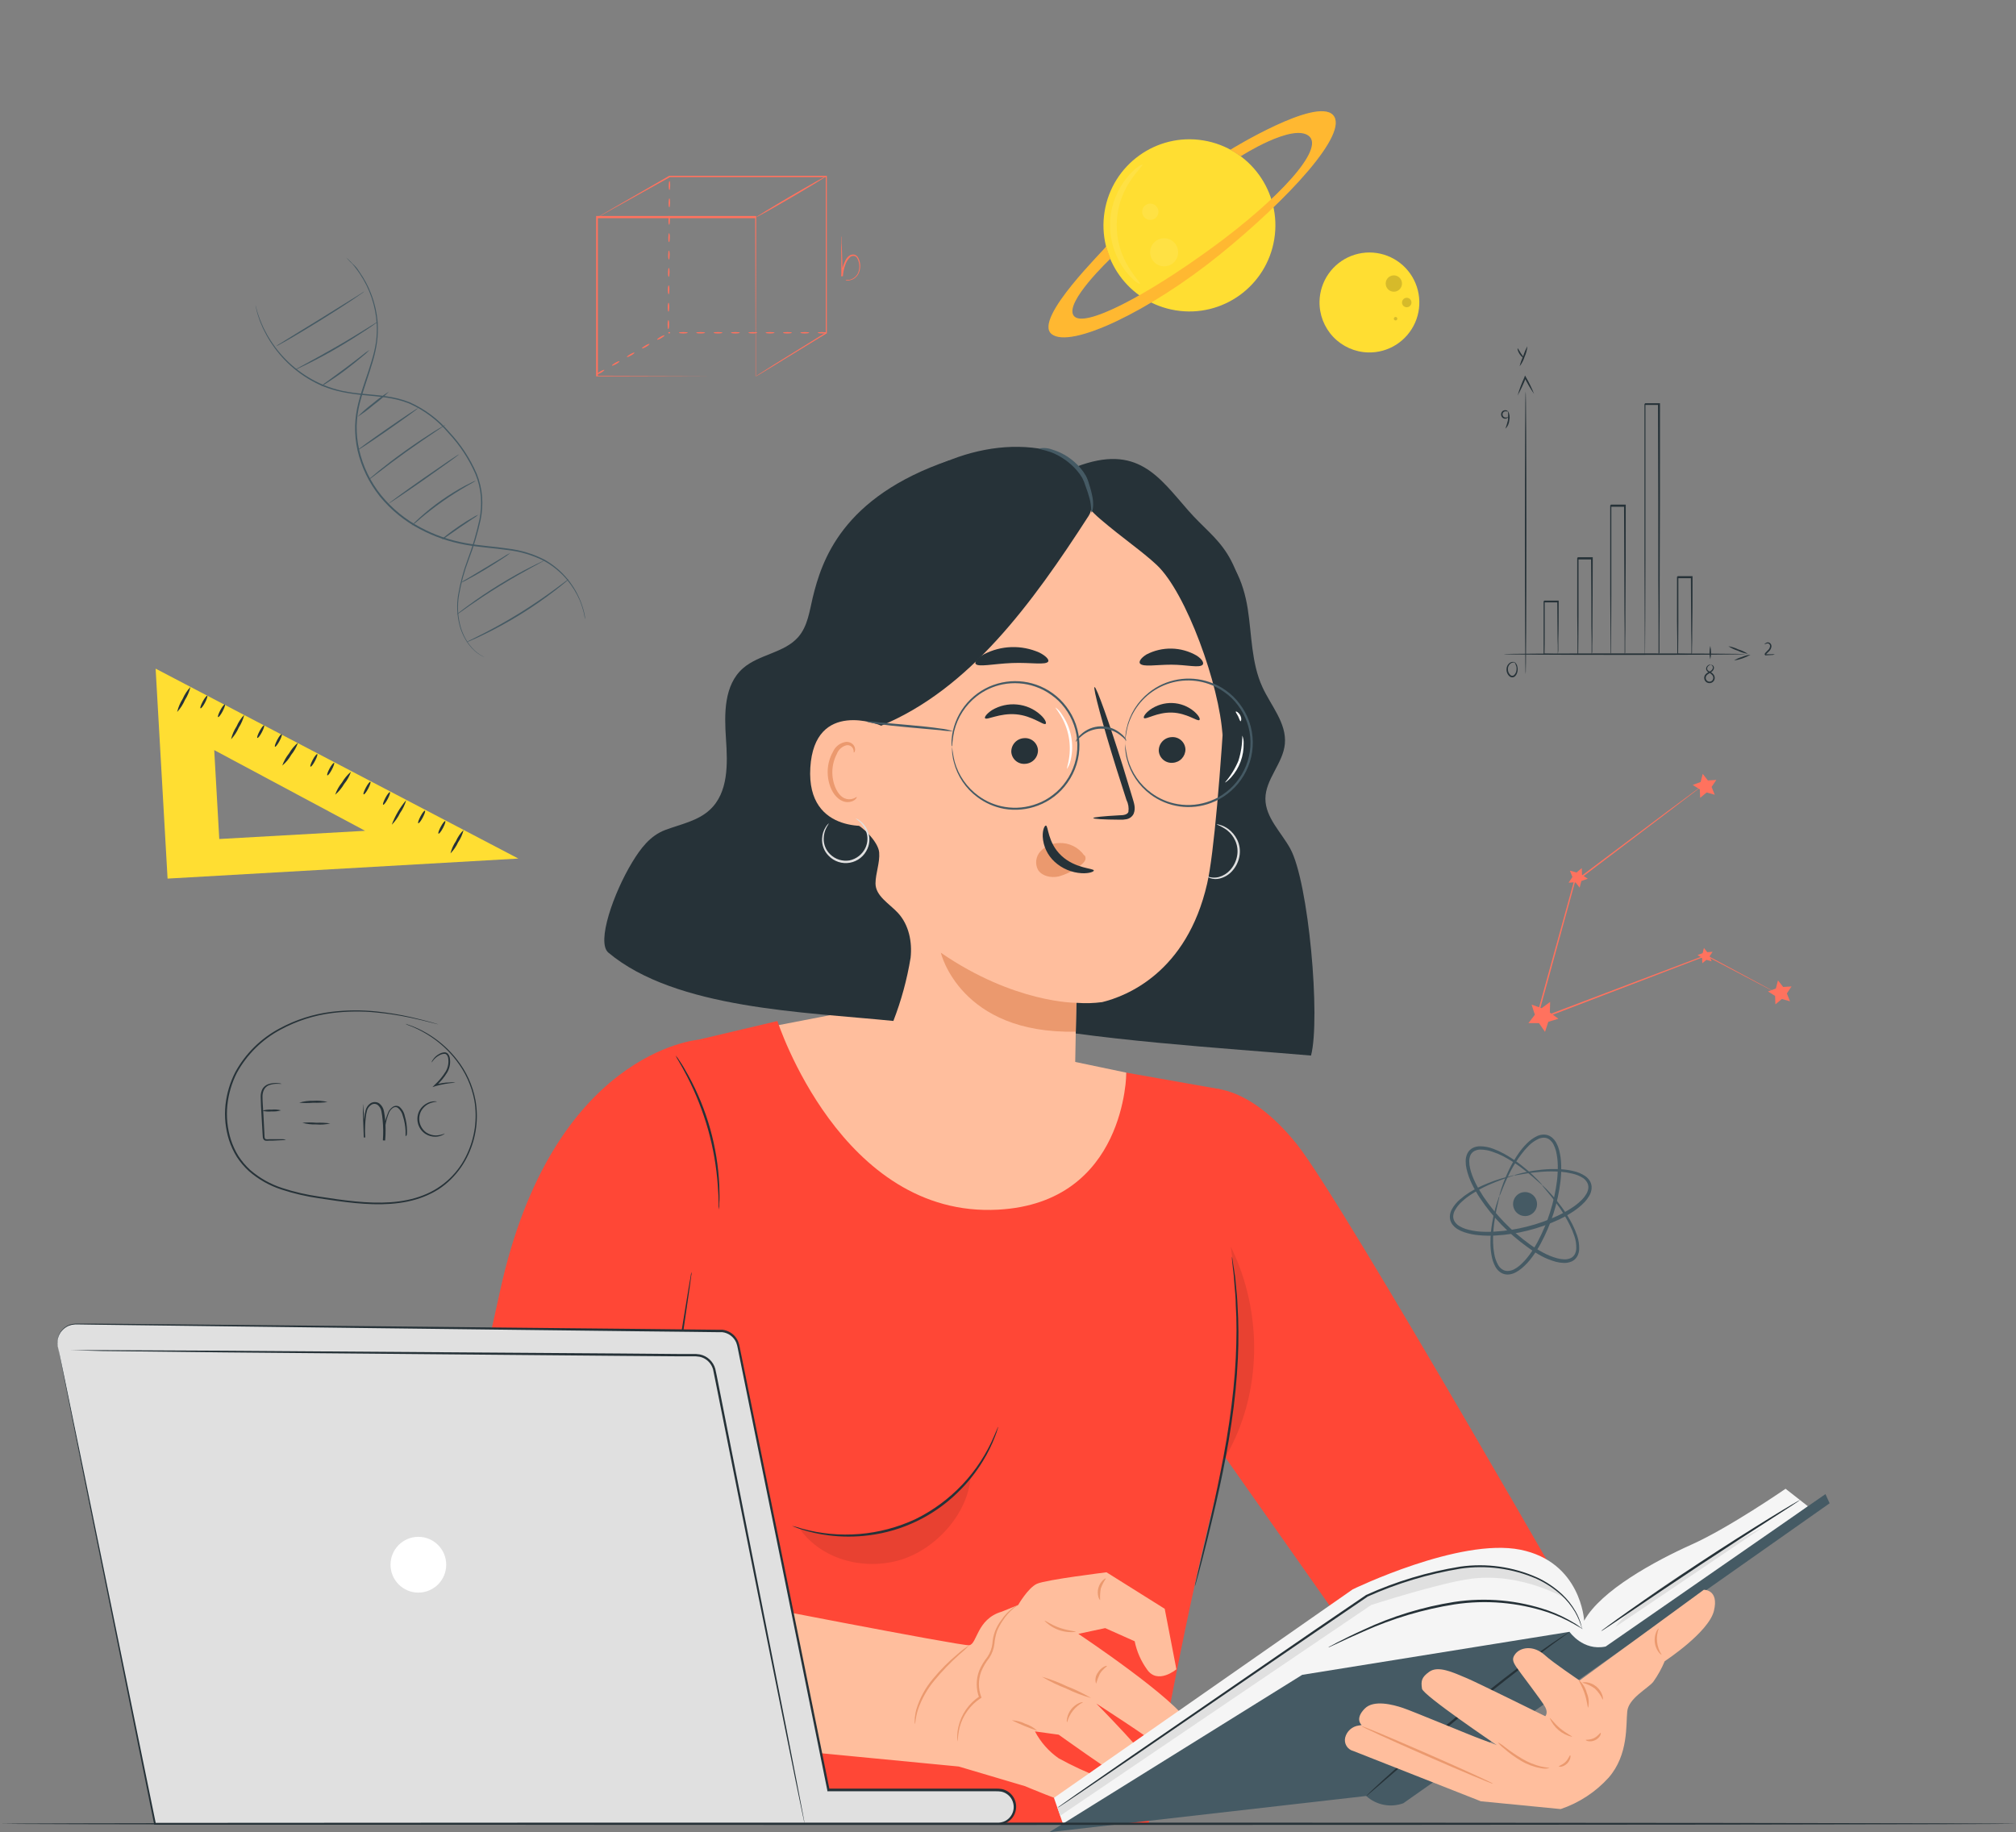 <svg width="428" height="389" viewBox="0 0 428 389" fill="none" xmlns="http://www.w3.org/2000/svg">
<rect x="0" y="0" width="428" height="389" fill="#808080" stroke="none"/>
<g clip-path="url(#clip0_50_2125)">
<path d="M54.233 64.798C54.273 64.88 54.301 64.966 54.319 65.055L54.528 65.817C54.633 66.237 54.763 66.65 54.917 67.054C55.088 67.53 55.269 68.092 55.545 68.692L55.963 69.644L56.505 70.672C56.691 71.05 56.9 71.415 57.132 71.766C57.37 72.128 57.579 72.528 57.864 72.909C60.534 76.82 64.272 79.877 68.632 81.714C69.955 82.269 71.327 82.699 72.729 82.999C74.22 83.296 75.728 83.506 77.244 83.628C80.352 83.932 83.716 84.104 86.938 85.398C90.193 86.843 93.078 89.007 95.378 91.729C97.813 94.314 99.781 97.303 101.195 100.563C101.834 102.136 102.226 103.8 102.355 105.494C102.465 107.112 102.363 108.738 102.05 110.33C101.415 113.247 100.557 116.111 99.484 118.897C98.569 121.314 97.888 123.813 97.45 126.36C97.095 128.461 97.176 130.613 97.688 132.681C98.075 134.241 98.777 135.706 99.75 136.984C100.365 137.795 101.118 138.491 101.974 139.04C102.554 139.411 102.925 139.554 102.925 139.573C102.595 139.442 102.277 139.283 101.974 139.097C101.098 138.561 100.325 137.871 99.693 137.06C98.686 135.782 97.958 134.306 97.555 132.729C97.017 130.636 96.917 128.455 97.26 126.322C97.694 123.761 98.369 121.246 99.275 118.811C100.33 116.023 101.175 113.159 101.803 110.244C102.099 108.676 102.194 107.076 102.088 105.484C101.961 103.825 101.573 102.196 100.938 100.658C99.534 97.432 97.586 94.473 95.179 91.909C92.909 89.226 90.063 87.091 86.853 85.665C83.707 84.38 80.371 84.208 77.253 83.894C75.728 83.76 74.212 83.544 72.71 83.247C71.28 82.959 69.88 82.538 68.528 81.99C64.131 80.123 60.375 77.01 57.721 73.033C57.436 72.652 57.217 72.252 56.989 71.881C56.764 71.521 56.557 71.149 56.371 70.767L55.839 69.739L55.431 68.787C55.196 68.247 54.993 67.694 54.822 67.131C54.679 66.723 54.562 66.306 54.471 65.883C54.395 65.55 54.328 65.293 54.29 65.112C54.263 65.009 54.244 64.904 54.233 64.798Z" fill="#455A64"/>
<path d="M73.556 54.708L73.765 54.898L74.354 55.47C74.611 55.727 74.896 56.069 75.305 56.422C75.713 56.774 76.027 57.297 76.407 57.868C77.367 59.239 78.156 60.722 78.755 62.285C79.568 64.351 80.052 66.533 80.19 68.749C80.254 70.036 80.207 71.326 80.047 72.604C79.853 73.99 79.554 75.358 79.154 76.698C78.365 79.477 77.253 82.333 76.417 85.465C76.006 87.062 75.773 88.7 75.723 90.349C75.686 92.068 75.861 93.785 76.246 95.46C77.048 99.014 78.654 102.336 80.941 105.17C83.234 107.98 86.069 110.298 89.276 111.986C92.253 113.58 95.46 114.697 98.781 115.299C101.955 115.889 105.035 116.041 107.886 116.479C110.556 116.799 113.149 117.585 115.547 118.802C118.969 120.723 121.647 123.74 123.151 127.369C123.558 128.344 123.876 129.354 124.101 130.387C124.158 130.739 124.196 131.006 124.234 131.206C124.241 131.298 124.241 131.39 124.234 131.482C124.234 131.482 124.234 131.387 124.168 131.206C124.101 131.025 124.073 130.749 124.006 130.406C123.771 129.385 123.454 128.386 123.056 127.417C122.389 125.898 121.516 124.479 120.461 123.2C119.063 121.506 117.353 120.097 115.423 119.049C113.04 117.859 110.466 117.095 107.82 116.793C104.968 116.365 101.898 116.222 98.695 115.642C95.343 115.033 92.105 113.909 89.096 112.31C85.849 110.603 82.979 108.259 80.656 105.418C78.355 102.553 76.73 99.204 75.903 95.622C75.527 93.919 75.355 92.178 75.39 90.434C75.442 88.763 75.677 87.103 76.094 85.484C76.901 82.324 78.07 79.468 78.869 76.707C79.287 75.385 79.605 74.032 79.819 72.662C79.989 71.4 80.043 70.125 79.981 68.854C79.763 64.984 78.498 61.246 76.322 58.04C75.951 57.459 75.561 57.002 75.248 56.574C74.934 56.145 74.62 55.831 74.373 55.622L73.812 55.022C73.718 54.925 73.632 54.82 73.556 54.708Z" fill="#455A64"/>
<path d="M120.784 122.924C120.56 123.173 120.311 123.399 120.043 123.6C119.548 124.028 118.817 124.618 117.895 125.323C115.503 127.173 113.016 128.895 110.443 130.482C107.868 132.069 105.213 133.521 102.488 134.833C101.442 135.337 100.587 135.727 99.998 135.975C99.695 136.129 99.376 136.25 99.047 136.337C99.33 136.157 99.626 135.998 99.931 135.861L102.383 134.633C104.446 133.586 107.259 132.062 110.262 130.206C113.266 128.35 115.889 126.513 117.752 125.142L119.948 123.505C120.211 123.289 120.49 123.095 120.784 122.924Z" fill="#455A64"/>
<path d="M115.68 118.926C115.445 119.1 115.194 119.25 114.929 119.373L112.857 120.496C111.108 121.448 108.713 122.8 106.118 124.39C103.524 125.98 101.243 127.522 99.608 128.655L97.707 130.006C97.475 130.18 97.23 130.335 96.975 130.473C97.175 130.262 97.395 130.071 97.631 129.902C98.068 129.549 98.714 129.064 99.532 128.474C101.138 127.284 103.419 125.723 106.014 124.123C108.609 122.524 111.032 121.201 112.81 120.316C113.703 119.859 114.425 119.506 114.939 119.278C115.176 119.141 115.424 119.023 115.68 118.926Z" fill="#455A64"/>
<path d="M108.362 117.383C107.903 117.784 107.41 118.144 106.888 118.459C105.938 119.078 104.655 119.915 103.191 120.801C101.727 121.686 100.387 122.438 99.389 122.971C98.868 123.282 98.321 123.546 97.754 123.761C98.234 123.403 98.743 123.084 99.275 122.809L103.02 120.563L106.765 118.307C107.268 117.951 107.802 117.641 108.362 117.383Z" fill="#455A64"/>
<path d="M101.537 109.292C101.199 109.603 100.825 109.875 100.425 110.101L97.678 111.948L94.951 113.852C94.592 114.138 94.203 114.383 93.791 114.585C94.088 114.221 94.433 113.901 94.817 113.633C95.483 113.1 96.424 112.405 97.498 111.672C98.572 110.939 99.57 110.32 100.349 109.901C100.717 109.648 101.117 109.443 101.537 109.292Z" fill="#455A64"/>
<path d="M100.995 102.076C100.995 102.124 100.188 102.562 98.885 103.314C97.583 104.066 95.806 105.161 93.933 106.474C92.061 107.788 90.426 109.102 89.276 110.073C88.67 110.626 88.036 111.147 87.375 111.634C87.505 111.455 87.651 111.289 87.813 111.139C88.107 110.834 88.554 110.415 89.115 109.901C92.042 107.254 95.282 104.975 98.762 103.114C99.427 102.762 99.978 102.495 100.359 102.314C100.559 102.207 100.774 102.127 100.995 102.076Z" fill="#455A64"/>
<path d="M97.431 96.479C97.479 96.555 94.143 98.963 89.98 101.876C85.817 104.789 82.376 107.074 82.376 107.007C82.376 106.941 85.655 104.513 89.818 101.61C93.981 98.706 97.374 96.403 97.431 96.479Z" fill="#455A64"/>
<path d="M94.589 90.168C94.392 90.349 94.175 90.509 93.943 90.644C93.468 90.967 92.869 91.377 92.147 91.853C90.626 92.871 88.535 94.299 86.263 95.918C83.992 97.536 81.977 99.059 80.561 100.163L78.831 101.477C78.628 101.648 78.409 101.798 78.175 101.924C78.346 101.718 78.541 101.533 78.755 101.372C79.135 101.039 79.705 100.563 80.418 99.982C81.844 98.83 83.84 97.279 86.121 95.66C88.402 94.042 90.512 92.633 92.061 91.662C92.841 91.177 93.477 90.796 93.962 90.539C94.158 90.394 94.368 90.27 94.589 90.168Z" fill="#455A64"/>
<path d="M88.725 86.674C88.782 86.741 85.95 88.797 82.414 91.262C78.878 93.728 75.96 95.651 75.903 95.584C75.846 95.518 78.688 93.452 82.224 90.996C85.76 88.54 88.678 86.598 88.725 86.674Z" fill="#455A64"/>
<path d="M82.576 83.152C81.569 84.173 80.482 85.112 79.325 85.96C78.24 86.897 77.086 87.753 75.875 88.521C76.886 87.489 77.973 86.535 79.126 85.665C80.213 84.744 81.366 83.904 82.576 83.152Z" fill="#455A64"/>
<path d="M78.432 74.308C78.008 74.777 77.544 75.207 77.044 75.594C76.16 76.346 74.905 77.364 73.48 78.449C72.054 79.534 70.733 80.429 69.754 81.067C69.245 81.437 68.7 81.756 68.129 82.019C68.599 81.597 69.101 81.212 69.63 80.867C70.581 80.182 71.874 79.239 73.29 78.183C74.706 77.126 75.979 76.136 76.901 75.422C77.381 75.01 77.893 74.638 78.432 74.308Z" fill="#455A64"/>
<path d="M80.219 68.292C80.024 68.479 79.811 68.645 79.582 68.787C79.173 69.092 78.555 69.51 77.795 70.015C76.265 71.034 74.117 72.395 71.693 73.823C69.269 75.251 67.017 76.412 65.372 77.231C64.555 77.64 63.88 77.964 63.414 78.183C63.18 78.312 62.931 78.414 62.673 78.487C62.888 78.33 63.117 78.193 63.357 78.078L65.258 77.04C66.874 76.174 69.06 74.956 71.522 73.547C73.984 72.138 76.103 70.824 77.662 69.853L79.506 68.711C79.726 68.544 79.966 68.404 80.219 68.292Z" fill="#455A64"/>
<path d="M77.367 61.867C77.151 62.06 76.919 62.235 76.673 62.39C76.217 62.714 75.552 63.171 74.715 63.732C73.052 64.837 70.733 66.341 68.138 67.949C65.543 69.558 63.177 70.967 61.485 71.957C60.62 72.452 59.917 72.852 59.422 73.118C59.173 73.266 58.913 73.393 58.643 73.499C58.865 73.312 59.103 73.146 59.356 73.004L61.371 71.757L68.024 67.673L74.677 63.542L76.692 62.285C76.903 62.125 77.129 61.984 77.367 61.867Z" fill="#455A64"/>
<path d="M327.451 251.635C327.404 251.683 326.7 250.979 325.332 249.808C324.647 249.227 323.801 248.523 322.775 247.771C321.617 246.919 320.397 246.155 319.125 245.486C318.391 245.109 317.628 244.79 316.844 244.534C316.022 244.233 315.153 244.079 314.278 244.077C313.845 244.077 313.419 244.178 313.033 244.372C312.654 244.569 312.353 244.887 312.177 245.276C311.993 245.703 311.905 246.164 311.921 246.628C311.929 247.129 311.993 247.627 312.111 248.113C312.365 249.145 312.735 250.144 313.213 251.093C313.714 252.101 314.276 253.076 314.896 254.015C317.558 257.953 320.891 261.391 324.742 264.172C325.653 264.825 326.605 265.417 327.594 265.943C328.527 266.454 329.515 266.857 330.54 267.142C331.021 267.277 331.515 267.356 332.013 267.38C332.474 267.407 332.934 267.332 333.363 267.162C333.765 267.002 334.1 266.71 334.313 266.333C334.516 265.951 334.63 265.528 334.646 265.096C334.674 264.217 334.545 263.34 334.266 262.507C334.007 261.713 333.69 260.94 333.315 260.193C332.681 258.901 331.954 257.657 331.139 256.471C330.417 255.424 329.751 254.567 329.181 253.853C328.059 252.454 327.375 251.721 327.423 251.674C327.47 251.626 327.632 251.816 327.983 252.149C328.335 252.483 328.82 252.978 329.419 253.654C330.155 254.471 330.85 255.326 331.5 256.214C332.371 257.394 333.146 258.642 333.819 259.946C334.206 260.715 334.539 261.51 334.817 262.326C335.136 263.243 335.288 264.21 335.264 265.181C335.254 265.717 335.117 266.242 334.865 266.714C334.592 267.22 334.156 267.619 333.629 267.847C333.106 268.066 332.542 268.166 331.975 268.142C331.42 268.125 330.868 268.045 330.331 267.904C329.252 267.609 328.209 267.194 327.223 266.667C326.193 266.1 325.202 265.464 324.258 264.763C320.309 261.942 316.905 258.426 314.211 254.387C313.571 253.424 312.996 252.419 312.491 251.378C311.998 250.374 311.619 249.317 311.36 248.227C311.231 247.688 311.167 247.135 311.17 246.581C311.155 246.013 311.272 245.449 311.512 244.934C311.756 244.411 312.167 243.986 312.681 243.725C313.16 243.49 313.687 243.37 314.221 243.373C315.176 243.382 316.123 243.563 317.015 243.906C317.82 244.205 318.602 244.565 319.353 244.981C320.633 245.691 321.853 246.503 323.003 247.409C324.02 248.208 324.847 248.941 325.503 249.57C326.159 250.198 326.643 250.703 326.957 251.055C327.271 251.407 327.47 251.616 327.451 251.635Z" fill="#455A64"/>
<path d="M318.336 253.92C318.393 253.92 318.118 254.872 317.757 256.566C317.576 257.423 317.376 258.47 317.215 259.689C317.03 261.067 316.954 262.458 316.987 263.849C317.005 264.65 317.088 265.449 317.234 266.238C317.372 267.075 317.658 267.881 318.08 268.618C318.295 268.979 318.587 269.287 318.935 269.522C319.282 269.748 319.691 269.861 320.104 269.846C320.556 269.833 321.001 269.723 321.406 269.522C321.836 269.302 322.239 269.03 322.604 268.713C323.381 268.039 324.079 267.279 324.685 266.447C325.326 265.571 325.907 264.652 326.425 263.696C328.584 259.638 329.985 255.218 330.559 250.655C330.683 249.577 330.737 248.493 330.721 247.409C330.705 246.379 330.575 245.354 330.331 244.353C330.207 243.886 330.035 243.433 329.818 243.001C329.617 242.602 329.331 242.251 328.981 241.973C328.655 241.717 328.256 241.571 327.841 241.554C327.422 241.546 327.007 241.631 326.624 241.802C325.857 242.159 325.159 242.649 324.562 243.249C323.989 243.813 323.462 244.421 322.984 245.067C322.144 246.176 321.394 247.35 320.741 248.58C320.171 249.665 319.733 250.636 319.391 251.435C318.707 253.044 318.393 253.958 318.336 253.939C318.344 253.701 318.393 253.466 318.479 253.244C318.602 252.797 318.802 252.149 319.097 251.34C319.391 250.531 319.8 249.522 320.342 248.399C320.957 247.119 321.679 245.893 322.499 244.734C322.977 244.053 323.515 243.416 324.106 242.83C324.745 242.155 325.502 241.603 326.339 241.202C326.808 240.99 327.317 240.882 327.831 240.888C328.387 240.902 328.925 241.088 329.371 241.421C329.804 241.758 330.16 242.183 330.417 242.668C330.67 243.145 330.868 243.65 331.006 244.172C331.276 245.224 331.423 246.304 331.443 247.39C331.476 248.512 331.428 249.635 331.301 250.75C330.746 255.421 329.311 259.943 327.071 264.077C326.534 265.071 325.927 266.025 325.256 266.933C324.613 267.807 323.87 268.603 323.041 269.303C322.63 269.649 322.18 269.946 321.701 270.189C321.212 270.443 320.673 270.586 320.123 270.607C319.57 270.621 319.026 270.465 318.564 270.16C318.14 269.864 317.784 269.481 317.519 269.037C317.069 268.225 316.769 267.338 316.635 266.419C316.493 265.598 316.423 264.767 316.426 263.934C316.419 262.512 316.537 261.091 316.778 259.689C316.949 258.637 317.174 257.595 317.452 256.566C317.68 255.719 317.899 255.072 318.051 254.662C318.1 254.4 318.197 254.148 318.336 253.92Z" fill="#455A64"/>
<path d="M321.454 249.531C321.454 249.598 320.503 249.846 318.897 250.436C318.08 250.731 317.091 251.112 315.96 251.616C314.693 252.185 313.473 252.854 312.31 253.615C311.636 254.048 311 254.539 310.41 255.081C309.77 255.636 309.238 256.304 308.841 257.052C308.647 257.423 308.537 257.832 308.518 258.251C308.51 258.669 308.633 259.078 308.87 259.422C309.116 259.788 309.44 260.094 309.82 260.317C310.234 260.564 310.674 260.765 311.132 260.917C312.115 261.218 313.129 261.409 314.154 261.488C315.237 261.559 316.323 261.559 317.405 261.488C319.692 261.353 321.962 260.999 324.182 260.431C326.406 259.875 328.573 259.11 330.654 258.146C331.637 257.684 332.59 257.16 333.506 256.576C334.373 256.037 335.173 255.398 335.891 254.672C336.229 254.326 336.523 253.939 336.766 253.52C337.002 253.142 337.151 252.716 337.203 252.273C337.246 251.861 337.163 251.446 336.965 251.083C336.751 250.708 336.46 250.383 336.11 250.131C335.4 249.677 334.614 249.355 333.791 249.179C333.013 248.987 332.222 248.856 331.424 248.789C330.039 248.68 328.647 248.68 327.261 248.789C326.035 248.884 324.98 249.017 324.115 249.141C322.404 249.408 321.463 249.627 321.444 249.56C321.653 249.447 321.877 249.367 322.11 249.322C322.547 249.189 323.203 249.017 324.068 248.836C324.932 248.656 325.968 248.484 327.223 248.351C328.634 248.201 330.055 248.169 331.472 248.256C332.301 248.306 333.125 248.427 333.933 248.618C334.844 248.802 335.711 249.157 336.49 249.665C336.92 249.949 337.28 250.327 337.545 250.769C337.827 251.248 337.95 251.805 337.897 252.359C337.848 252.907 337.676 253.438 337.393 253.91C337.126 254.373 336.807 254.804 336.443 255.195C335.69 255.983 334.848 256.679 333.933 257.271C332.996 257.885 332.018 258.435 331.006 258.917C328.869 259.914 326.641 260.702 324.353 261.269C322.083 261.848 319.763 262.202 317.424 262.325C316.306 262.388 315.184 262.369 314.069 262.268C312.986 262.183 311.917 261.969 310.885 261.631C310.372 261.464 309.881 261.237 309.421 260.955C308.954 260.667 308.552 260.285 308.242 259.831C307.941 259.368 307.788 258.823 307.805 258.27C307.829 257.751 307.969 257.243 308.214 256.785C308.662 255.974 309.255 255.251 309.963 254.653C310.59 254.105 311.261 253.608 311.968 253.168C313.18 252.428 314.452 251.791 315.77 251.264C316.756 250.858 317.761 250.502 318.783 250.198C319.619 249.95 320.285 249.788 320.731 249.693C320.962 249.601 321.206 249.546 321.454 249.531Z" fill="#455A64"/>
<path d="M326.244 255.024C326.366 255.514 326.341 256.029 326.171 256.504C326.001 256.979 325.694 257.392 325.289 257.693C324.885 257.993 324.4 258.167 323.897 258.191C323.394 258.216 322.894 258.09 322.462 257.831C322.03 257.571 321.685 257.189 321.47 256.733C321.255 256.276 321.179 255.767 321.253 255.267C321.328 254.768 321.548 254.303 321.886 253.929C322.225 253.555 322.666 253.29 323.155 253.168C323.81 253.006 324.503 253.111 325.081 253.459C325.66 253.806 326.078 254.369 326.244 255.024Z" fill="#455A64"/>
<path d="M378.168 211.321L377.882 211.187L377.056 210.769L373.872 209.112L362.171 202.953H362.276L326.235 216.747L325.911 216.871L326.007 216.537L327.109 212.549C329.628 203.448 332.013 194.833 334.104 187.256V187.199L354.064 172.215L359.767 167.988L361.278 166.875L361.668 166.599C361.75 166.529 361.798 166.5 361.81 166.513L361.687 166.618L361.307 166.922L359.824 168.065L354.197 172.358L334.295 187.446L334.352 187.36C332.261 194.976 329.894 203.543 327.385 212.672C327.005 214.034 326.634 215.395 326.282 216.661L326.054 216.452L362.171 202.753H362.228L373.872 209.007L377.018 210.711L377.835 211.168L378.168 211.321Z" fill="#FF725E"/>
<path d="M330.854 216.299L328.706 216.947L328.012 219.088L326.729 217.232H324.486L325.854 215.443L325.161 213.301L327.28 214.053L329.096 212.729L329.038 214.976L330.854 216.299Z" fill="#FF725E"/>
<path d="M337.089 186.561L335.72 187.056L335.359 188.465L334.466 187.322L333.011 187.408L333.829 186.199L333.287 184.847L334.694 185.247L335.815 184.314L335.863 185.771L337.089 186.561Z" fill="#FF725E"/>
<path d="M364.377 165.59L363.379 167.075L364.044 168.74L362.324 168.255L360.945 169.397L360.879 167.608L359.368 166.656L361.05 166.037L361.487 164.304L362.59 165.704L364.377 165.59Z" fill="#FF725E"/>
<path d="M380.344 209.436L379.356 210.921L380.011 212.587L378.291 212.101L376.922 213.244L376.856 211.454L375.345 210.502L377.017 209.883L377.464 208.151L378.567 209.55L380.344 209.436Z" fill="#FF725E"/>
<path d="M363.588 202.087L362.951 203.039L363.379 204.105L362.276 203.791L361.402 204.514L361.354 203.382L360.394 202.772L361.468 202.373L361.744 201.268L362.447 202.163L363.588 202.087Z" fill="#FF725E"/>
<path d="M270.528 50.794C272.152 40.831 265.404 31.437 255.457 29.811C245.51 28.185 236.131 34.943 234.507 44.905C232.884 54.867 239.631 64.262 249.578 65.888C259.525 67.514 268.904 60.756 270.528 50.794Z" fill="#FFDE32"/>
<g opacity="0.3">
<path opacity="0.3" d="M250.122 53.566C250.122 54.155 249.948 54.731 249.621 55.221C249.294 55.711 248.829 56.093 248.286 56.318C247.742 56.544 247.144 56.603 246.567 56.488C245.99 56.373 245.46 56.089 245.044 55.672C244.628 55.256 244.344 54.725 244.229 54.147C244.115 53.569 244.174 52.97 244.399 52.425C244.624 51.881 245.005 51.416 245.494 51.088C245.984 50.761 246.559 50.586 247.147 50.586C247.936 50.586 248.693 50.9 249.251 51.459C249.809 52.017 250.122 52.775 250.122 53.566Z" fill="white"/>
</g>
<g opacity="0.3">
<path opacity="0.3" d="M245.94 44.96C245.94 45.303 245.839 45.638 245.649 45.923C245.458 46.208 245.188 46.43 244.872 46.561C244.556 46.692 244.208 46.726 243.873 46.659C243.537 46.593 243.229 46.428 242.987 46.185C242.745 45.943 242.58 45.634 242.514 45.298C242.447 44.962 242.481 44.614 242.612 44.297C242.743 43.98 242.965 43.71 243.249 43.52C243.534 43.329 243.868 43.227 244.21 43.227C244.669 43.227 245.109 43.41 245.433 43.735C245.758 44.06 245.94 44.501 245.94 44.96Z" fill="white"/>
</g>
<path d="M234.829 52.309C234.915 52.623 219.213 67.711 223.262 70.929C227.311 74.147 244.334 65.893 258.847 54.156C273.361 42.418 286.61 28.158 282.979 24.389C279.349 20.619 261.223 31.785 261.223 31.785L263.428 33.166C263.428 33.166 274.387 26.121 277.856 28.853C281.326 31.585 271.441 42.276 257.488 52.48C243.535 62.685 230.048 69.844 227.957 67.045C225.866 64.246 235.742 54.927 235.742 54.927L234.829 52.309Z" fill="#FFB932"/>
<g opacity="0.3">
<path opacity="0.3" d="M234.829 52.309C234.915 52.623 219.213 67.711 223.262 70.929C227.311 74.147 244.334 65.893 258.847 54.156C273.361 42.418 286.61 28.158 282.979 24.389C279.349 20.619 261.223 31.785 261.223 31.785L263.428 33.166C263.428 33.166 274.387 26.121 277.856 28.853C281.326 31.585 271.441 42.276 257.488 52.48C243.535 62.685 230.048 69.844 227.957 67.045C225.866 64.246 235.742 54.927 235.742 54.927L234.829 52.309Z" fill="#FFB932"/>
</g>
<g opacity="0.3">
<path opacity="0.3" d="M242.518 34.984C242.661 35.164 241.425 36.212 240.028 38.325C238.171 41.034 237.147 44.228 237.081 47.513C237.015 50.798 237.911 54.03 239.658 56.812C240.979 58.972 242.167 60.077 242.015 60.248C241.863 60.419 240.456 59.525 238.831 57.392C237.89 56.124 237.143 54.722 236.616 53.232C235.268 49.529 235.349 45.455 236.844 41.809C237.429 40.343 238.23 38.973 239.22 37.744C240.893 35.65 242.395 34.86 242.518 34.984Z" fill="white"/>
</g>
<path d="M280.137 63.97C280.187 61.871 280.857 59.834 282.062 58.117C283.268 56.399 284.955 55.078 286.91 54.321C288.865 53.564 291 53.404 293.046 53.863C295.091 54.321 296.955 55.377 298.402 56.896C299.848 58.415 300.813 60.33 301.172 62.399C301.532 64.467 301.272 66.596 300.424 68.515C299.575 70.435 298.178 72.06 296.408 73.184C294.637 74.309 292.574 74.882 290.478 74.832C287.669 74.764 285.002 73.582 283.062 71.546C281.123 69.509 280.071 66.784 280.137 63.97Z" fill="#FFDE32"/>
<g opacity="0.4">
<path opacity="0.4" d="M294.185 60.163C294.193 59.82 294.302 59.487 294.499 59.206C294.696 58.925 294.971 58.709 295.291 58.585C295.61 58.462 295.959 58.436 296.293 58.511C296.627 58.586 296.932 58.758 297.168 59.007C297.404 59.255 297.561 59.569 297.619 59.907C297.678 60.245 297.634 60.592 297.495 60.906C297.356 61.219 297.127 61.484 296.837 61.667C296.547 61.85 296.21 61.943 295.868 61.933C295.641 61.928 295.417 61.878 295.21 61.787C295.002 61.695 294.815 61.563 294.659 61.398C294.502 61.234 294.38 61.04 294.299 60.828C294.218 60.616 294.179 60.39 294.185 60.163Z" fill="black"/>
</g>
<g opacity="0.4">
<path opacity="0.4" d="M297.645 64.199C297.651 63.998 297.716 63.804 297.833 63.641C297.95 63.478 298.113 63.353 298.301 63.283C298.488 63.213 298.693 63.201 298.888 63.248C299.082 63.295 299.259 63.399 299.394 63.547C299.53 63.694 299.618 63.88 299.648 64.078C299.678 64.276 299.648 64.479 299.562 64.661C299.477 64.842 299.339 64.994 299.167 65.096C298.994 65.199 298.795 65.248 298.595 65.236C298.334 65.219 298.089 65.102 297.912 64.908C297.735 64.715 297.639 64.461 297.645 64.199Z" fill="black"/>
</g>
<g opacity="0.4">
<path opacity="0.4" d="M296.286 67.293C296.385 67.295 296.479 67.336 296.548 67.407C296.618 67.478 296.656 67.574 296.656 67.673C296.655 67.722 296.644 67.77 296.625 67.815C296.605 67.859 296.576 67.899 296.541 67.933C296.506 67.967 296.464 67.993 296.419 68.01C296.373 68.028 296.325 68.036 296.276 68.035C296.227 68.035 296.179 68.025 296.133 68.006C296.088 67.986 296.048 67.958 296.014 67.922C295.98 67.887 295.954 67.845 295.937 67.799C295.92 67.752 295.912 67.703 295.915 67.654C295.917 67.557 295.958 67.465 296.027 67.398C296.096 67.33 296.189 67.292 296.286 67.293Z" fill="black"/>
</g>
<path d="M323.897 143.152C323.801 143.152 323.735 129.711 323.735 113.138C323.735 96.564 323.801 83.123 323.897 83.123C323.992 83.123 324.058 96.555 324.058 113.138C324.058 129.72 323.982 143.152 323.897 143.152Z" fill="#263238"/>
<path d="M325.683 83.637C324.919 82.529 324.239 81.364 323.649 80.153H323.935V80.229C323.444 81.516 322.863 82.766 322.195 83.971C322.57 82.645 323.053 81.352 323.64 80.106V80.029L323.773 79.725L323.925 80.01C324.607 81.17 325.195 82.383 325.683 83.637Z" fill="#263238"/>
<path d="M323.564 76.031C323.507 76.098 323.013 75.774 322.613 75.175C322.214 74.575 322.119 73.994 322.205 73.975C322.29 73.956 322.518 74.451 322.879 75.003C323.241 75.555 323.621 75.965 323.564 76.031Z" fill="#263238"/>
<path d="M322.623 77.764C322.803 77.026 323.058 76.308 323.383 75.622C323.6 74.895 323.893 74.193 324.258 73.528C324.2 74.293 324.003 75.041 323.678 75.736C323.454 76.471 323.096 77.159 322.623 77.764Z" fill="#263238"/>
<path d="M319.6 91.024C319.817 90.419 320.001 89.803 320.152 89.178C320.184 88.543 320.184 87.908 320.152 87.274C320.489 87.875 320.587 88.582 320.427 89.254C320.381 89.926 320.086 90.558 319.6 91.024Z" fill="#263238"/>
<path d="M320.19 88.521C320.19 88.521 320.114 88.778 319.733 88.873C319.508 88.921 319.273 88.88 319.078 88.759C318.962 88.675 318.866 88.567 318.798 88.442C318.73 88.316 318.69 88.177 318.683 88.035C318.676 87.892 318.701 87.75 318.756 87.618C318.811 87.486 318.895 87.369 319.002 87.274C319.189 87.14 319.419 87.079 319.648 87.103C320.038 87.103 320.171 87.388 320.133 87.407C320.095 87.426 319.933 87.312 319.638 87.331C319.55 87.329 319.462 87.346 319.38 87.381C319.299 87.415 319.225 87.466 319.164 87.531C319.103 87.595 319.057 87.672 319.027 87.755C318.997 87.839 318.985 87.928 318.992 88.016C318.996 88.105 319.017 88.192 319.055 88.273C319.093 88.353 319.148 88.425 319.214 88.483C319.281 88.542 319.359 88.587 319.443 88.614C319.527 88.642 319.616 88.652 319.705 88.645C320 88.654 320.152 88.483 320.19 88.521Z" fill="#263238"/>
<path d="M370.554 138.888C370.554 138.973 359.073 139.049 344.892 139.049C330.711 139.049 319.23 138.973 319.23 138.888C319.23 138.802 330.702 138.726 344.892 138.726C359.082 138.726 370.554 138.802 370.554 138.888Z" fill="#263238"/>
<path d="M371.077 138.821C370.333 138.705 369.609 138.48 368.929 138.155C368.223 137.932 367.551 137.612 366.933 137.203C367.666 137.322 368.377 137.55 369.043 137.879C369.763 138.092 370.449 138.409 371.077 138.821Z" fill="#263238"/>
<path d="M371.638 139.011C370.555 139.628 369.37 140.044 368.14 140.239C368.664 139.897 369.238 139.64 369.842 139.478C370.409 139.219 371.017 139.061 371.638 139.011Z" fill="#263238"/>
<path d="M321.482 140.516C321.66 140.638 321.811 140.796 321.925 140.98C322.04 141.163 322.116 141.368 322.148 141.582C322.262 142.048 322.225 142.538 322.043 142.981C321.938 143.255 321.761 143.495 321.53 143.676C321.388 143.768 321.223 143.817 321.055 143.817C320.886 143.817 320.721 143.768 320.579 143.676C320.337 143.497 320.143 143.261 320.014 142.988C319.885 142.716 319.824 142.416 319.838 142.115C319.831 141.872 319.879 141.63 319.977 141.407C320.076 141.185 320.223 140.988 320.408 140.83C320.532 140.723 320.675 140.642 320.83 140.591C320.985 140.54 321.149 140.521 321.311 140.535C321.539 140.535 321.644 140.639 321.634 140.649C321.625 140.658 321.511 140.649 321.311 140.649C321.029 140.674 320.764 140.795 320.56 140.992C320.414 141.134 320.3 141.306 320.226 141.497C320.152 141.687 320.12 141.892 320.133 142.096C320.127 142.344 320.179 142.59 320.284 142.815C320.39 143.04 320.546 143.237 320.741 143.391C320.835 143.451 320.943 143.483 321.055 143.483C321.166 143.483 321.275 143.451 321.368 143.391C321.556 143.247 321.704 143.057 321.796 142.838C321.963 142.449 322.016 142.019 321.948 141.601C321.849 141.217 321.692 140.851 321.482 140.516Z" fill="#263238"/>
<path d="M363.227 141.192C363.227 141.192 363.407 141.087 363.654 141.296C363.727 141.36 363.785 141.439 363.823 141.528C363.861 141.617 363.878 141.714 363.873 141.81C363.849 142.057 363.741 142.289 363.569 142.467C363.207 142.867 362.542 143.019 362.238 143.505C362.168 143.632 362.131 143.774 362.131 143.919C362.131 144.064 362.168 144.206 362.238 144.333C362.317 144.466 362.433 144.573 362.571 144.642C362.709 144.712 362.864 144.74 363.017 144.723C363.172 144.71 363.32 144.651 363.44 144.552C363.561 144.453 363.649 144.321 363.692 144.171C363.738 144.032 363.747 143.884 363.719 143.74C363.691 143.597 363.626 143.463 363.531 143.352C363.339 143.13 363.107 142.946 362.846 142.81C362.705 142.757 362.577 142.673 362.471 142.564C362.366 142.456 362.286 142.325 362.238 142.182C362.21 142.058 362.21 141.93 362.238 141.806C362.266 141.683 362.321 141.567 362.4 141.468C362.512 141.325 362.66 141.214 362.827 141.144C363.103 141.049 363.265 141.068 363.274 141.087C363.284 141.106 363.122 141.087 362.884 141.258C362.746 141.333 362.629 141.441 362.542 141.572C362.488 141.652 362.452 141.743 362.437 141.839C362.422 141.934 362.429 142.032 362.457 142.124C362.552 142.534 363.312 142.591 363.759 143.172C363.887 143.321 363.976 143.501 364.016 143.694C364.056 143.887 364.046 144.087 363.987 144.276C363.922 144.483 363.797 144.666 363.627 144.801C363.458 144.937 363.252 145.019 363.036 145.037C362.823 145.06 362.607 145.021 362.415 144.925C362.223 144.829 362.063 144.68 361.953 144.495C361.855 144.32 361.803 144.124 361.803 143.924C361.803 143.723 361.855 143.527 361.953 143.352C362.147 143.08 362.409 142.863 362.713 142.724C362.947 142.61 363.167 142.47 363.369 142.305C363.52 142.172 363.62 141.99 363.654 141.791C363.662 141.718 363.655 141.644 363.634 141.574C363.612 141.504 363.577 141.439 363.531 141.382C363.417 141.192 363.227 141.22 363.227 141.192Z" fill="#263238"/>
<path d="M363.093 139.992C362.875 139.053 362.875 138.076 363.093 137.136C363.312 138.076 363.312 139.053 363.093 139.992Z" fill="#263238"/>
<path d="M376.808 138.945C376.528 139.045 376.231 139.091 375.934 139.078L374.984 139.135C374.913 139.159 374.836 139.159 374.765 139.135C374.719 139.105 374.683 139.062 374.663 139.011C374.642 138.959 374.638 138.903 374.651 138.85C374.684 138.73 374.754 138.623 374.85 138.545L375.269 138.107C375.554 137.885 375.741 137.561 375.791 137.203C375.8 137.074 375.765 136.946 375.693 136.839C375.621 136.732 375.515 136.653 375.392 136.613C375.199 136.589 375.003 136.626 374.831 136.717C374.689 136.774 374.613 136.813 374.594 136.794C374.575 136.774 374.641 136.708 374.765 136.613C374.949 136.454 375.187 136.372 375.43 136.384C375.62 136.422 375.789 136.526 375.91 136.678C376.03 136.83 376.092 137.019 376.086 137.212C376.051 137.645 375.846 138.045 375.516 138.326L375.079 138.755C375.003 138.821 374.946 138.888 374.946 138.916H375.003H375.953C376.238 138.878 376.527 138.887 376.808 138.945Z" fill="#263238"/>
<path d="M330.721 138.888C330.721 138.888 330.721 138.564 330.721 138.003C330.721 137.441 330.721 136.613 330.673 135.651C330.673 133.652 330.616 130.892 330.607 127.731L330.759 127.893H327.784L327.945 127.731V131.034C327.945 132.091 327.945 133.1 327.945 134.052C327.945 135.956 327.945 137.574 327.898 138.878L327.803 138.783L329.97 138.831C330.483 138.831 330.768 138.831 330.778 138.878C330.528 138.894 330.277 138.894 330.027 138.878L327.803 138.926H327.708V138.831C327.708 137.527 327.708 135.889 327.708 134.004C327.708 133.052 327.708 132.043 327.708 130.987V127.684L327.869 127.522H330.911V127.674C330.911 130.901 330.911 133.709 330.835 135.699C330.835 136.651 330.835 137.431 330.835 138.022C330.821 138.313 330.783 138.603 330.721 138.888Z" fill="#263238"/>
<path d="M359.092 138.888C359.081 138.774 359.081 138.659 359.092 138.545C359.092 138.297 359.092 137.993 359.092 137.593C359.092 136.736 359.092 135.575 359.044 134.138C359.044 131.225 358.987 127.188 358.978 122.61L359.139 122.762H356.155L356.317 122.61V125.123C356.317 125.951 356.317 126.76 356.317 127.55C356.317 129.14 356.317 130.634 356.317 132.034C356.317 134.794 356.269 137.136 356.26 138.85L356.174 138.764H358.351H358.94H359.158C358.909 138.781 358.658 138.781 358.408 138.764L356.174 138.812H356.089V138.726C356.089 137.012 356.089 134.671 356.031 131.91C356.031 130.511 356.031 129.054 356.031 127.426C356.031 126.636 356.031 125.827 356.031 124.999V122.486L356.193 122.324H359.33V122.486C359.33 127.131 359.33 131.225 359.263 134.128C359.263 135.546 359.263 136.698 359.216 137.545C359.216 137.907 359.216 138.212 359.216 138.497C359.216 138.783 359.092 138.897 359.092 138.888Z" fill="#263238"/>
<path d="M337.897 138.888C337.886 138.748 337.886 138.608 337.897 138.469C337.897 138.164 337.897 137.774 337.897 137.289C337.897 136.251 337.897 134.794 337.849 132.986C337.849 129.34 337.849 124.304 337.783 118.621L337.944 118.783H334.96C335.283 118.459 335.045 118.697 335.121 118.631V121.848C335.121 122.905 335.121 123.933 335.121 124.942C335.121 126.95 335.121 128.845 335.121 130.587C335.121 134.052 335.074 136.908 335.055 138.888L334.979 138.812H337.174H337.754H337.963H337.783H337.212H334.979H334.903V138.736C334.903 136.755 334.903 133.9 334.846 130.435C334.846 128.693 334.846 126.798 334.846 124.79C334.846 123.781 334.846 122.752 334.846 121.696V118.478C334.922 118.402 334.684 118.631 335.007 118.307H338.144V118.459C338.144 124.171 338.096 129.264 338.077 132.938C338.077 134.728 338.077 136.175 338.03 137.203C338.03 137.679 338.03 138.06 338.03 138.345C338.03 138.631 337.897 138.897 337.897 138.888Z" fill="#263238"/>
<path d="M344.911 138.821C344.907 138.767 344.907 138.713 344.911 138.659V138.155C344.911 137.717 344.911 137.108 344.911 136.337C344.911 134.747 344.911 132.472 344.864 129.673C344.864 124.018 344.816 116.203 344.788 107.426L344.949 107.588H341.936L342.088 107.436V117.498C342.088 120.677 342.088 123.666 342.088 126.389C342.088 131.796 342.031 136.127 342.012 138.764L341.955 138.707H344.151H344.93C344.93 138.707 344.873 138.707 344.75 138.707H344.217H341.984H341.917V138.64C341.917 135.956 341.917 131.624 341.851 126.265C341.851 123.543 341.851 120.553 341.851 117.374C341.851 115.775 341.851 114.137 341.851 112.452V107.312C341.917 107.236 341.689 107.464 342.012 107.141H345.149V107.302C345.149 116.117 345.149 123.98 345.082 129.663C345.082 132.462 345.082 134.728 345.035 136.327C345.035 137.089 345.035 137.688 345.035 138.117V138.574C344.921 138.783 344.921 138.831 344.911 138.821Z" fill="#263238"/>
<path d="M352.106 138.821C352.106 138.821 352.106 138.726 352.106 138.545C352.106 138.364 352.106 138.079 352.106 137.736C352.106 137.022 352.106 135.984 352.106 134.661C352.106 131.986 352.106 128.121 352.059 123.352C352.059 113.833 352.059 100.572 351.992 85.817L352.154 85.979H349.169C349.483 85.665 349.264 85.903 349.331 85.836V94.946C349.331 97.916 349.331 100.81 349.331 103.6C349.331 109.187 349.331 114.366 349.331 119.002C349.331 128.236 349.264 135.251 349.245 138.821H351.479H352.23C352.23 138.821 352.173 138.821 352.049 138.821H351.507H349.245H349.198V138.764C349.198 135.194 349.15 128.179 349.122 118.945C349.122 114.309 349.122 109.13 349.122 103.542C349.122 100.753 349.122 97.831 349.122 94.889V85.798C349.198 85.722 348.96 85.941 349.283 85.617H352.42V85.798C352.42 100.601 352.42 113.861 352.353 123.447C352.353 128.207 352.353 132.015 352.306 134.718C352.306 136.032 352.306 137.051 352.306 137.765C352.306 138.098 352.306 138.355 352.306 138.545C352.306 138.736 352.106 138.831 352.106 138.821Z" fill="#263238"/>
<path d="M33.038 141.963L35.576 186.542L110.044 182.287L33.038 141.963ZM45.479 159.259L77.51 176.394L46.553 178.136L45.479 159.259Z" fill="#FFDE32"/>
<path d="M40.432 145.856C40.195 146.838 39.797 147.774 39.254 148.626C38.853 149.56 38.297 150.42 37.609 151.168C37.842 150.175 38.241 149.229 38.788 148.369C39.194 147.446 39.75 146.597 40.432 145.856Z" fill="#263238"/>
<path d="M51.857 151.768C51.619 152.738 51.221 153.661 50.678 154.5C50.285 155.411 49.735 156.245 49.053 156.965C49.283 155.994 49.678 155.07 50.222 154.233C50.614 153.319 51.168 152.484 51.857 151.768Z" fill="#263238"/>
<path d="M63.272 157.679C62.941 158.615 62.452 159.487 61.827 160.259C61.339 161.131 60.695 161.905 59.926 162.543C60.256 161.604 60.745 160.728 61.371 159.954C61.864 159.088 62.508 158.318 63.272 157.679Z" fill="#263238"/>
<path d="M74.506 163.857C74.186 164.801 73.696 165.678 73.062 166.446C72.562 167.311 71.919 168.083 71.161 168.731C71.481 167.787 71.971 166.91 72.605 166.142C73.105 165.278 73.748 164.505 74.506 163.857Z" fill="#263238"/>
<path d="M86.235 169.883C85.957 170.868 85.513 171.798 84.923 172.634C84.482 173.551 83.891 174.388 83.174 175.109C83.88 173.201 84.916 171.432 86.235 169.883Z" fill="#263238"/>
<path d="M98.41 176.232C98.186 177.165 97.793 178.049 97.251 178.84C96.855 179.714 96.308 180.51 95.635 181.192C95.865 180.256 96.26 179.369 96.804 178.574C97.19 177.7 97.734 176.906 98.41 176.232Z" fill="#263238"/>
<path d="M43.997 147.722C44.12 147.798 43.911 148.445 43.521 149.188C43.132 149.93 42.714 150.454 42.571 150.387C42.428 150.321 42.657 149.664 43.046 148.931C43.436 148.198 43.873 147.674 43.997 147.722Z" fill="#263238"/>
<path d="M47.732 149.578C47.865 149.645 47.646 150.302 47.257 151.035C46.867 151.768 46.458 152.31 46.306 152.244C46.154 152.177 46.401 151.52 46.782 150.778C47.162 150.035 47.608 149.521 47.732 149.578Z" fill="#263238"/>
<path d="M56.067 154.005C56.191 154.081 55.982 154.728 55.592 155.471C55.203 156.213 54.784 156.746 54.642 156.67C54.499 156.594 54.727 155.947 55.117 155.214C55.507 154.481 55.944 153.938 56.067 154.005Z" fill="#263238"/>
<path d="M59.812 155.88C59.936 155.946 59.727 156.603 59.337 157.336C58.947 158.069 58.529 158.612 58.386 158.545C58.244 158.479 58.472 157.822 58.862 157.079C59.251 156.337 59.679 155.813 59.812 155.88Z" fill="#263238"/>
<path d="M67.349 160.106C67.482 160.173 67.264 160.83 66.874 161.563C66.484 162.296 66.076 162.838 65.924 162.772C65.772 162.705 66.009 162.048 66.399 161.306C66.789 160.563 67.226 160.049 67.349 160.106Z" fill="#263238"/>
<path d="M70.923 161.953C71.056 162.02 70.838 162.677 70.448 163.41C70.058 164.143 69.649 164.685 69.497 164.619C69.345 164.552 69.583 163.886 69.973 163.153C70.362 162.42 70.799 161.953 70.923 161.953Z" fill="#263238"/>
<path d="M78.631 165.989C78.755 166.066 78.546 166.713 78.156 167.455C77.766 168.198 77.358 168.722 77.206 168.655C77.053 168.588 77.291 167.931 77.681 167.198C78.07 166.465 78.508 165.923 78.631 165.989Z" fill="#263238"/>
<path d="M82.775 168.188C82.899 168.265 82.69 168.912 82.3 169.654C81.91 170.397 81.492 170.93 81.35 170.854C81.207 170.778 81.435 170.13 81.825 169.397C82.215 168.664 82.652 168.122 82.775 168.188Z" fill="#263238"/>
<path d="M90.227 172.12C90.35 172.187 90.141 172.843 89.752 173.576C89.362 174.309 88.944 174.852 88.801 174.785C88.659 174.719 88.887 174.062 89.276 173.319C89.666 172.577 90.094 172.053 90.227 172.12Z" fill="#263238"/>
<path d="M94.523 174.328C94.646 174.404 94.437 175.061 94.048 175.794C93.658 176.527 93.24 177.07 93.097 176.994C92.955 176.918 93.183 176.27 93.572 175.537C93.962 174.804 94.399 174.262 94.523 174.328Z" fill="#263238"/>
<path d="M160.399 79.934C160.399 79.934 160.399 79.877 160.399 79.772C160.399 79.668 160.399 79.496 160.399 79.297C160.399 78.878 160.399 78.269 160.399 77.478C160.399 75.879 160.399 73.556 160.399 70.605C160.399 64.703 160.351 56.326 160.323 46.198L160.466 46.331H126.781L126.933 46.169C126.933 58.544 126.933 70.101 126.933 79.906L126.8 79.763L151.17 79.839H158.032H158.089H151.265L126.8 79.906H126.563V79.763C126.563 69.958 126.563 58.383 126.563 46.026V45.864H126.724H160.409H160.542V46.007C160.542 56.136 160.494 64.58 160.475 70.51C160.475 73.442 160.475 75.755 160.475 77.345C160.475 78.126 160.475 78.716 160.475 79.135V79.744L160.399 79.934Z" fill="#FF725E"/>
<path d="M160.399 79.934C160.48 79.868 160.566 79.808 160.656 79.753L161.425 79.258L164.41 77.354L175.378 70.567L175.321 70.672C175.321 61.866 175.321 50.205 175.321 37.44L175.473 37.602H175.388H142.179H142.236L130.897 43.913L127.798 45.645L126.99 46.083L126.715 46.226C126.797 46.165 126.883 46.108 126.971 46.055L127.77 45.579L130.83 43.799L142.084 37.325H175.293H175.54V37.487C175.54 50.253 175.54 61.914 175.54 70.719V70.786H175.483L164.457 77.535L161.444 79.363L160.656 79.829L160.399 79.934Z" fill="#FF725E"/>
<path d="M175.435 37.402C175.483 37.478 172.156 39.505 168.003 41.933C163.849 44.36 160.399 46.274 160.399 46.197C160.399 46.121 163.678 44.094 167.841 41.657C172.004 39.22 175.397 37.325 175.435 37.402Z" fill="#FF725E"/>
<path d="M128.312 78.544C128.312 78.621 128.026 78.897 127.589 79.144C127.152 79.392 126.753 79.544 126.715 79.468C126.677 79.392 126.99 79.125 127.428 78.868C127.865 78.611 128.264 78.468 128.312 78.544Z" fill="#FF725E"/>
<path d="M131.505 76.707C131.553 76.783 131.23 77.059 130.783 77.307C130.336 77.554 129.946 77.707 129.908 77.63C129.87 77.554 130.184 77.288 130.631 77.031C131.077 76.774 131.458 76.631 131.505 76.707Z" fill="#FF725E"/>
<path d="M134.699 74.87C134.746 74.946 134.423 75.222 133.986 75.47C133.549 75.717 133.149 75.87 133.102 75.793C133.054 75.717 133.377 75.451 133.824 75.194C134.271 74.937 134.661 74.794 134.699 74.87Z" fill="#FF725E"/>
<path d="M137.902 73.033C137.902 73.109 137.617 73.375 137.179 73.632C136.742 73.889 136.343 74.032 136.295 73.956C136.248 73.88 136.581 73.613 137.018 73.356C137.455 73.099 137.854 72.957 137.902 73.033Z" fill="#FF725E"/>
<path d="M141.095 71.195C141.095 71.272 140.82 71.538 140.373 71.795C139.926 72.052 139.536 72.195 139.498 72.119C139.46 72.043 139.774 71.776 140.211 71.519C140.649 71.262 141.048 71.119 141.095 71.195Z" fill="#FF725E"/>
<path d="M141.903 67.968C141.989 67.968 142.055 68.377 142.055 68.92C142.055 69.463 141.979 69.872 141.884 69.872C141.789 69.872 141.732 69.463 141.732 68.92C141.732 68.377 141.818 67.959 141.903 67.968Z" fill="#FF725E"/>
<path d="M141.932 64.275C142.017 64.275 142.093 64.684 142.084 65.227C142.074 65.769 142.008 66.179 141.922 66.179C141.837 66.179 141.76 65.76 141.76 65.227C141.76 64.694 141.846 64.275 141.932 64.275Z" fill="#FF725E"/>
<path d="M141.96 60.581C142.046 60.581 142.122 61 142.112 61.533C142.103 62.066 142.036 62.485 141.951 62.485C141.865 62.485 141.789 62.066 141.789 61.533C141.789 61 141.875 60.581 141.96 60.581Z" fill="#FF725E"/>
<path d="M141.989 56.888C142.074 56.888 142.15 57.307 142.141 57.84C142.131 58.373 142.065 58.792 141.979 58.792C141.894 58.792 141.818 58.383 141.827 57.84C141.837 57.297 141.903 56.888 141.989 56.888Z" fill="#FF725E"/>
<path d="M142.017 53.204C142.103 53.204 142.179 53.613 142.169 54.156C142.16 54.698 142.093 55.108 142.008 55.108C141.922 55.108 141.846 54.698 141.856 54.156C141.865 53.613 141.932 53.204 142.017 53.204Z" fill="#FF725E"/>
<path d="M142.046 49.51C142.141 49.51 142.207 49.92 142.198 50.462C142.188 51.005 142.122 51.414 142.036 51.414C141.951 51.414 141.875 50.995 141.884 50.462C141.894 49.929 141.96 49.51 142.046 49.51Z" fill="#FF725E"/>
<path d="M142.074 45.817C142.169 45.817 142.236 46.236 142.226 46.769C142.217 47.302 142.15 47.721 142.065 47.721C141.979 47.721 141.903 47.302 141.913 46.769C141.922 46.236 141.989 45.817 142.074 45.817Z" fill="#FF725E"/>
<path d="M142.103 42.123C142.198 42.123 142.264 42.542 142.255 43.075C142.245 43.608 142.179 44.027 142.093 44.027C142.008 44.027 141.932 43.618 141.941 43.075C141.951 42.533 142.017 42.123 142.103 42.123Z" fill="#FF725E"/>
<path d="M142.131 38.439C142.226 38.439 142.293 38.849 142.283 39.391C142.274 39.934 142.207 40.343 142.122 40.343C142.036 40.343 141.96 39.934 141.97 39.391C141.979 38.849 142.046 38.439 142.131 38.439Z" fill="#FF725E"/>
<path d="M173.601 70.643C173.601 70.567 174.01 70.501 174.551 70.501C175.093 70.501 175.502 70.567 175.502 70.643C175.502 70.719 175.093 70.796 174.551 70.796C174.01 70.796 173.601 70.729 173.601 70.643Z" fill="#FF725E"/>
<path d="M169.913 70.643C169.913 70.567 170.322 70.501 170.864 70.501C171.405 70.501 171.814 70.567 171.814 70.643C171.814 70.719 171.396 70.796 170.864 70.796C170.331 70.796 169.913 70.729 169.913 70.643Z" fill="#FF725E"/>
<path d="M166.225 70.643C166.225 70.567 166.634 70.501 167.176 70.501C167.718 70.501 168.126 70.567 168.126 70.643C168.126 70.719 167.718 70.796 167.176 70.796C166.634 70.796 166.225 70.729 166.225 70.643Z" fill="#FF725E"/>
<path d="M162.538 70.643C162.538 70.567 162.956 70.501 163.488 70.501C164.02 70.501 164.438 70.567 164.438 70.643C164.438 70.719 164.03 70.796 163.488 70.796C162.946 70.796 162.538 70.729 162.538 70.643Z" fill="#FF725E"/>
<path d="M158.878 70.643C158.878 70.567 159.287 70.501 159.829 70.501C160.371 70.501 160.779 70.567 160.779 70.643C160.779 70.719 160.371 70.796 159.829 70.796C159.287 70.796 158.878 70.729 158.878 70.643Z" fill="#FF725E"/>
<path d="M155.172 70.643C155.172 70.567 155.58 70.501 156.122 70.501C156.664 70.501 157.072 70.567 157.072 70.643C157.072 70.719 156.654 70.796 156.122 70.796C155.59 70.796 155.172 70.729 155.172 70.643Z" fill="#FF725E"/>
<path d="M151.484 70.643C151.484 70.567 151.892 70.501 152.434 70.501C152.976 70.501 153.385 70.567 153.385 70.643C153.385 70.719 152.976 70.796 152.434 70.796C151.892 70.796 151.484 70.729 151.484 70.643Z" fill="#FF725E"/>
<path d="M147.796 70.643C147.796 70.567 148.214 70.501 148.746 70.501C149.279 70.501 149.697 70.567 149.697 70.643C149.697 70.719 149.288 70.796 148.746 70.796C148.205 70.796 147.796 70.729 147.796 70.643Z" fill="#FF725E"/>
<path d="M144.118 70.643C144.118 70.567 144.526 70.501 145.068 70.501C145.61 70.501 146.019 70.567 146.019 70.643C146.019 70.719 145.61 70.796 145.068 70.796C144.526 70.796 144.118 70.729 144.118 70.643Z" fill="#FF725E"/>
<path d="M141.884 70.644C141.884 70.567 141.97 70.501 142.075 70.501C142.179 70.501 142.275 70.567 142.275 70.644C142.275 70.72 142.189 70.796 142.075 70.796C142.052 70.799 142.029 70.797 142.007 70.791C141.986 70.785 141.965 70.774 141.948 70.76C141.93 70.746 141.915 70.728 141.904 70.708C141.893 70.688 141.886 70.666 141.884 70.644Z" fill="#FF725E"/>
<path d="M179.513 59.401C179.794 59.428 180.077 59.428 180.359 59.401C180.728 59.319 181.075 59.158 181.377 58.93C181.679 58.702 181.928 58.411 182.107 58.078C182.345 57.573 182.46 57.02 182.444 56.462C182.427 55.905 182.279 55.359 182.012 54.87C181.951 54.735 181.858 54.617 181.743 54.524C181.627 54.432 181.492 54.367 181.347 54.337C181.043 54.298 180.736 54.38 180.492 54.565C179.985 55.058 179.614 55.675 179.418 56.355C179.152 57.093 178.992 57.865 178.942 58.649H178.629C178.629 56.202 178.581 54.07 178.581 52.547C178.581 51.833 178.581 51.233 178.581 50.757C178.555 50.542 178.555 50.325 178.581 50.11C178.625 50.323 178.647 50.54 178.648 50.757C178.648 51.233 178.648 51.833 178.724 52.547C178.781 54.07 178.838 56.202 178.885 58.649H178.572C178.623 57.836 178.789 57.035 179.066 56.269C179.197 55.911 179.349 55.561 179.522 55.222C179.694 54.877 179.941 54.574 180.245 54.337C180.4 54.218 180.578 54.132 180.767 54.083C180.956 54.034 181.154 54.023 181.347 54.051C181.531 54.095 181.703 54.18 181.851 54.298C181.999 54.417 182.119 54.566 182.202 54.736C182.484 55.272 182.631 55.868 182.631 56.474C182.631 57.079 182.484 57.675 182.202 58.211C182.006 58.561 181.733 58.862 181.404 59.091C181.075 59.32 180.698 59.472 180.302 59.534C180.088 59.569 179.869 59.569 179.655 59.534C179.601 59.498 179.553 59.453 179.513 59.401Z" fill="#FF725E"/>
<path d="M86.092 217.385C86.092 217.385 86.225 217.385 86.482 217.499C86.739 217.613 87.119 217.699 87.604 217.899C89.023 218.46 90.38 219.168 91.653 220.012C93.679 221.348 95.477 223.003 96.975 224.915C98.986 227.441 100.35 230.421 100.948 233.596C101.627 237.466 101.113 241.45 99.475 245.02C98.573 247.007 97.317 248.814 95.768 250.35C94.957 251.154 94.069 251.874 93.116 252.502C92.612 252.787 92.166 253.092 91.596 253.359C91.025 253.625 90.55 253.882 89.989 254.082C85.56 255.843 80.485 255.919 75.39 255.434C72.843 255.186 70.277 254.815 67.663 254.406C65.008 254.025 62.391 253.417 59.841 252.587C57.262 251.767 54.878 250.425 52.836 248.646C51.857 247.749 50.995 246.732 50.27 245.619C49.582 244.506 49.03 243.314 48.625 242.069C47.859 239.644 47.604 237.086 47.874 234.558C48.142 232.144 48.844 229.8 49.947 227.637C52.117 223.685 55.395 220.456 59.375 218.346C62.804 216.492 66.551 215.297 70.419 214.824C73.6 214.446 76.814 214.424 80 214.757C82.399 215.012 84.782 215.403 87.138 215.928C89.039 216.366 90.559 216.766 91.567 217.042L92.707 217.375L93.097 217.508L92.698 217.413L91.548 217.118C90.54 216.861 89.048 216.48 87.109 216.071C84.752 215.572 82.369 215.206 79.971 214.976C76.809 214.657 73.621 214.696 70.467 215.091C66.64 215.581 62.937 216.778 59.546 218.622C55.632 220.714 52.411 223.903 50.279 227.799C49.202 229.93 48.523 232.24 48.274 234.615C48.014 237.093 48.266 239.597 49.015 241.973C49.404 243.189 49.94 244.353 50.612 245.438C51.314 246.523 52.151 247.515 53.102 248.389C55.109 250.129 57.446 251.444 59.974 252.254C62.509 253.075 65.11 253.677 67.749 254.053C70.343 254.463 72.919 254.834 75.447 255.082C80.485 255.567 85.532 255.5 89.885 253.768C94.036 252.162 97.386 248.981 99.209 244.915C100.832 241.402 101.355 237.479 100.71 233.663C100.123 230.535 98.789 227.596 96.823 225.095C95.351 223.194 93.586 221.539 91.596 220.193C90.334 219.343 88.994 218.616 87.594 218.023C87.109 217.823 86.739 217.699 86.482 217.594L86.092 217.385Z" fill="#263238"/>
<path d="M60.715 241.983C60.464 242.047 60.205 242.079 59.945 242.078L57.826 242.183H57.122C56.854 242.219 56.583 242.219 56.315 242.183C56.145 242.13 56.002 242.014 55.915 241.859C55.843 241.717 55.801 241.561 55.792 241.402L55.735 240.536C55.668 239.336 55.592 238.042 55.516 236.728C55.44 235.414 55.355 234.072 55.345 232.863C55.329 232.27 55.467 231.683 55.744 231.159C56.019 230.726 56.425 230.392 56.904 230.207C57.59 229.968 58.321 229.887 59.042 229.969C59.305 229.976 59.565 230.024 59.812 230.112C59.553 230.135 59.292 230.135 59.033 230.112C58.342 230.082 57.653 230.196 57.008 230.445C56.601 230.635 56.267 230.952 56.058 231.35C55.82 231.828 55.706 232.358 55.725 232.892C55.725 234.053 55.868 235.376 55.925 236.699C55.982 238.023 56.058 239.355 56.124 240.507C56.181 241.069 56.058 241.773 56.448 241.868C56.684 241.903 56.924 241.903 57.16 241.868H60.012C60.25 241.876 60.486 241.915 60.715 241.983Z" fill="#263238"/>
<path d="M59.651 235.747C59.011 235.943 58.341 236.02 57.674 235.976C57.008 236.048 56.334 235.997 55.687 235.824C56.326 235.623 56.997 235.546 57.664 235.595C58.33 235.522 59.004 235.574 59.651 235.747Z" fill="#263238"/>
<path d="M69.535 233.977C68.538 234.118 67.529 234.169 66.522 234.129C65.523 234.208 64.519 234.208 63.519 234.129C64.487 233.823 65.499 233.685 66.513 233.72C67.528 233.64 68.549 233.727 69.535 233.977Z" fill="#263238"/>
<path d="M70.125 238.527C69.147 238.751 68.14 238.822 67.14 238.737C66.142 238.776 65.145 238.658 64.184 238.384C65.171 238.289 66.163 238.289 67.15 238.384C68.144 238.342 69.139 238.39 70.125 238.527Z" fill="#263238"/>
<path d="M86.102 241.259C86.102 241.259 86.102 240.85 86.102 240.098C86.056 239.036 85.864 237.985 85.531 236.975C85.379 236.267 84.99 235.633 84.429 235.176C84.269 235.086 84.085 235.044 83.901 235.055C83.717 235.067 83.541 235.132 83.393 235.243C83.058 235.492 82.787 235.819 82.604 236.195C81.844 238.068 81.519 240.089 81.654 242.106H81.283C81.392 240.648 81.373 239.183 81.226 237.727C81.174 237.137 81.091 236.549 80.979 235.966C80.885 235.429 80.602 234.942 80.18 234.596C79.978 234.45 79.736 234.372 79.487 234.372C79.238 234.372 78.995 234.45 78.793 234.596C78.366 234.876 78.055 235.302 77.918 235.795C77.782 236.29 77.693 236.797 77.652 237.309C77.595 237.813 77.548 238.308 77.529 238.794C77.476 239.697 77.476 240.603 77.529 241.507H77.234C77.158 239.365 77.091 237.613 77.044 236.328C77.044 235.757 77.044 235.29 77.044 234.919C77.023 234.755 77.023 234.589 77.044 234.424C77.082 234.587 77.104 234.752 77.111 234.919L77.225 236.328C77.301 237.604 77.415 239.355 77.548 241.488H77.253C77.205 240.574 77.205 239.659 77.253 238.746C77.253 238.261 77.31 237.794 77.367 237.242C77.406 236.707 77.498 236.178 77.643 235.662C77.799 235.086 78.156 234.586 78.65 234.253C78.934 234.073 79.265 233.981 79.601 233.986C79.943 233.988 80.275 234.098 80.551 234.3C81.048 234.699 81.386 235.263 81.502 235.89C81.623 236.488 81.712 237.092 81.768 237.699C81.895 239.178 81.895 240.665 81.768 242.144H81.397C81.272 240.075 81.629 238.006 82.443 236.1C82.659 235.661 82.987 235.286 83.393 235.014C83.588 234.874 83.819 234.794 84.058 234.782C84.297 234.77 84.535 234.828 84.743 234.948C85.357 235.445 85.777 236.142 85.931 236.918C86.245 237.955 86.405 239.033 86.406 240.117C86.406 240.498 86.406 240.793 86.358 240.983C86.288 241.088 86.202 241.181 86.102 241.259Z" fill="#263238"/>
<path d="M94.428 240.659C94.428 240.659 94.295 240.821 93.972 240.983C93.512 241.207 93.01 241.33 92.498 241.345C91.726 241.369 90.965 241.16 90.312 240.745C89.513 240.214 88.943 239.4 88.717 238.466C88.492 237.532 88.627 236.548 89.096 235.709C89.489 235.044 90.072 234.51 90.769 234.177C91.229 233.955 91.731 233.835 92.242 233.825C92.429 233.81 92.617 233.836 92.793 233.901C92.134 233.956 91.49 234.13 90.892 234.415C90.271 234.756 89.758 235.263 89.409 235.881C89.011 236.649 88.903 237.535 89.106 238.377C89.308 239.218 89.808 239.958 90.512 240.46C91.105 240.851 91.797 241.066 92.508 241.078C93.169 241.062 93.82 240.92 94.428 240.659Z" fill="#263238"/>
<path d="M96.671 229.874C95.238 229.961 93.82 230.207 92.441 230.607L91.805 230.817L92.28 230.331C93.195 229.494 93.989 228.533 94.637 227.475C95.144 226.591 95.319 225.555 95.131 224.553C95.027 224.105 94.76 223.753 94.399 223.744C94.023 223.75 93.655 223.848 93.325 224.029C92.821 224.289 92.375 224.648 92.014 225.086C91.757 225.4 91.653 225.609 91.624 225.59C91.663 225.373 91.758 225.169 91.9 225C92.227 224.498 92.675 224.086 93.202 223.801C93.568 223.572 93.987 223.444 94.418 223.429C94.551 223.433 94.681 223.465 94.8 223.523C94.92 223.58 95.026 223.662 95.112 223.763C95.283 223.963 95.403 224.201 95.464 224.458C95.699 225.548 95.523 226.687 94.97 227.656C94.308 228.76 93.477 229.752 92.508 230.598L92.346 230.312C93.359 230.007 94.407 229.841 95.464 229.817C95.866 229.764 96.275 229.784 96.671 229.874Z" fill="#263238"/>
<path d="M160.323 218.613L180.577 214.7L219.432 223.62L239.125 227.742L239.401 254.691L195.48 262.792L165.836 253.996L154.63 237.48L160.323 218.613Z" fill="#FFBE9D"/>
<path d="M145.933 221.297L165.047 216.785C165.047 216.785 178.562 258.67 211.914 256.833C239.097 255.357 239.125 227.742 239.125 227.742L258.999 231.254C258.999 231.254 267.335 281.793 258.201 317.243C250.597 346.753 243.849 387.191 243.849 387.191H111.821L145.933 221.297Z" fill="#FF4736"/>
<path d="M339.608 350.789C339.608 350.789 285.156 255.243 275.357 242.982C264.626 229.56 256.062 231.112 256.062 231.112L250.303 295.472L296.599 361.261L307.634 365.249L339.608 350.789Z" fill="#FF4736"/>
<path d="M148.214 220.764C148.214 220.764 117.267 223.239 106.166 274.073C101.148 297.043 94.76 323.964 92.974 342.051C91.643 355.178 99.731 368.829 112.8 370.504L129.205 373.55C133.539 374.356 138.017 373.466 141.716 371.065C145.415 368.664 148.053 364.933 149.089 360.642L154.63 337.662L139.869 332.693L143.281 264.239L148.214 220.764Z" fill="#FF4736"/>
<path d="M261.528 266.781C261.6 267.01 261.648 267.246 261.67 267.485C261.756 267.999 261.851 268.685 261.984 269.532C262.05 269.979 262.117 270.484 262.202 271.017C262.288 271.55 262.317 272.15 262.374 272.787C262.507 274.054 262.659 275.501 262.725 277.109C262.955 280.872 262.98 284.644 262.801 288.409C262.579 293.017 262.122 297.612 261.433 302.174C260.72 307.029 259.826 311.617 258.923 315.767C258.02 319.918 257.118 323.64 256.348 326.762C255.578 329.885 254.903 332.388 254.447 334.121C254.219 334.949 254.038 335.615 253.895 336.11C253.838 336.344 253.765 336.572 253.677 336.796C253.696 336.558 253.738 336.322 253.8 336.091C253.914 335.577 254.076 334.911 254.266 334.073L256.015 326.639C256.747 323.507 257.621 319.785 258.486 315.634C259.351 311.484 260.245 306.905 260.957 302.06C261.67 297.214 262.155 292.54 262.355 288.342C262.554 284.144 262.573 280.289 262.355 277.09C262.355 275.491 262.183 274.044 262.079 272.768C262.031 272.14 261.984 271.55 261.946 270.998C261.908 270.446 261.822 269.97 261.775 269.513C261.68 268.666 261.613 267.98 261.556 267.466C261.531 267.239 261.522 267.01 261.528 266.781Z" fill="#263238"/>
<path d="M156.074 340.118C156.009 339.983 155.955 339.843 155.913 339.699C155.818 339.385 155.685 338.985 155.523 338.471L154.915 336.501C154.744 335.604 154.366 334.76 153.812 334.035C152.998 333.253 152.026 332.656 150.961 332.284C149.709 331.809 148.418 331.446 147.102 331.198C143.966 330.616 140.787 330.298 137.598 330.246H137.341V329.999L140.135 311.75C141.932 300.26 143.566 289.856 144.755 282.24C145.372 278.509 145.867 275.472 146.218 273.321C146.389 272.302 146.532 271.493 146.636 270.893C146.636 270.646 146.722 270.436 146.76 270.265C146.767 270.192 146.786 270.121 146.817 270.055C146.832 270.128 146.832 270.202 146.817 270.274C146.817 270.446 146.817 270.655 146.741 270.912C146.665 271.512 146.551 272.321 146.418 273.349C146.104 275.51 145.657 278.556 145.116 282.297C143.956 289.913 142.378 300.298 140.63 311.807C139.603 318.376 138.643 324.592 137.778 330.046L137.56 329.789C140.787 329.873 144.002 330.233 147.169 330.865C148.502 331.132 149.81 331.517 151.075 332.017C152.184 332.424 153.187 333.075 154.012 333.921C154.352 334.303 154.605 334.755 154.753 335.244L155.105 336.51C155.324 337.281 155.504 337.948 155.656 338.5C155.808 339.052 155.903 339.452 155.979 339.747C156.023 339.867 156.054 339.992 156.074 340.118Z" fill="#263238"/>
<path d="M113.446 347.886C113.477 347.452 113.56 347.024 113.694 346.61C113.992 345.463 114.393 344.345 114.891 343.269C116.512 339.674 119.039 336.562 122.223 334.241C125.408 331.919 129.14 330.467 133.054 330.027C134.227 329.884 135.411 329.846 136.59 329.913C137.026 329.918 137.459 329.973 137.883 330.075C136.294 330.084 134.708 330.183 133.13 330.37C129.305 330.898 125.67 332.366 122.547 334.641C119.425 336.916 116.912 339.929 115.233 343.412C114.558 344.87 113.962 346.364 113.446 347.886Z" fill="#263238"/>
<path d="M120.603 322.583C120.845 322.522 121.096 322.499 121.345 322.517C122.027 322.504 122.71 322.536 123.388 322.612C125.633 322.838 127.832 323.39 129.918 324.249C132.003 325.114 133.955 326.271 135.716 327.686C136.249 328.108 136.754 328.566 137.227 329.056C137.56 329.409 137.74 329.609 137.712 329.637C137.683 329.666 136.875 328.971 135.507 327.962C131.918 325.328 127.742 323.609 123.341 322.955C121.658 322.707 120.603 322.669 120.603 322.583Z" fill="#263238"/>
<path d="M152.634 256.833C152.572 256.382 152.549 255.927 152.567 255.472C152.567 254.596 152.51 253.339 152.396 251.788C152.111 247.739 151.417 243.73 150.324 239.822C149.216 235.92 147.723 232.138 145.867 228.532C145.144 227.152 144.536 226.047 144.089 225.305C143.839 224.925 143.623 224.524 143.443 224.105C143.746 224.444 144.017 224.81 144.251 225.2C144.755 225.924 145.41 226.999 146.152 228.37C150.107 235.56 152.352 243.568 152.71 251.769C152.776 253.33 152.767 254.625 152.71 255.472C152.73 255.927 152.704 256.383 152.634 256.833Z" fill="#263238"/>
<g opacity="0.3">
<path opacity="0.3" d="M260.121 309.418C268.01 296.024 268.181 278.623 261.29 264.677C263.506 279.535 263.03 294.672 259.883 309.361" fill="black"/>
</g>
<g opacity="0.3">
<path opacity="0.3" d="M189.882 324.563C183.894 326.324 175.625 326.753 169.761 324.563C174.333 331.065 183.143 333.416 190.785 331.303C198.427 329.19 205.479 321.527 206.068 313.597C202.371 318.604 195.88 322.831 189.882 324.563Z" fill="black"/>
</g>
<path d="M211.914 302.935C211.886 303.118 211.838 303.297 211.771 303.469C211.657 303.811 211.524 304.335 211.258 304.963C210.565 306.782 209.703 308.532 208.682 310.189C207.178 312.66 205.36 314.926 203.274 316.929C198.157 321.918 191.552 325.093 184.465 325.972C181.6 326.344 178.699 326.344 175.834 325.972C173.9 325.731 171.991 325.314 170.132 324.725C169.466 324.525 168.982 324.306 168.64 324.183C168.466 324.124 168.297 324.05 168.136 323.964C168.826 324.119 169.508 324.31 170.179 324.535C178.227 326.776 186.809 326.064 194.378 322.526C201.871 318.837 207.791 312.573 211.058 304.877C211.61 303.64 211.866 302.916 211.914 302.935Z" fill="#263238"/>
<path d="M145.154 369.581C145.154 369.581 145.087 369.685 144.916 369.838C144.677 370.076 144.419 370.296 144.146 370.494C143.152 371.237 142.049 371.822 140.877 372.227C139.133 372.807 137.314 373.128 135.478 373.179C133.258 373.249 131.035 373.17 128.825 372.941C124.073 372.532 119.853 371.837 116.802 371.294C115.271 371.018 114.036 370.78 113.19 370.599C112.739 370.538 112.297 370.43 111.869 370.275C112.322 370.282 112.773 370.327 113.218 370.409L116.859 370.942C119.919 371.408 124.158 372.037 128.872 372.446C131.082 372.675 133.304 372.767 135.526 372.722C137.325 372.684 139.11 372.396 140.829 371.865C142.377 371.325 143.835 370.555 145.154 369.581Z" fill="#263238"/>
<path d="M252.498 119.116L256.405 115.308C261.604 117.574 264.008 123.619 264.892 129.235C265.776 134.852 265.643 140.754 268.029 145.913C269.854 149.883 273.171 153.529 272.781 157.917C272.41 162.058 268.666 165.409 268.647 169.569C268.647 173.576 271.973 176.651 273.912 180.154C277.837 187.246 280.385 216.261 278.332 224.115C261.062 222.62 230.476 220.774 213.197 216.794C217.75 186.98 236.92 144.904 252.498 119.116Z" fill="#263238"/>
<path d="M260.225 145.694C261.423 125.427 246.729 106.884 226.247 104.437C204.51 101.848 185.282 117.44 183.476 138.65L178.382 224.267C178.289 225.922 178.75 227.56 179.693 228.922C184.712 236.271 193.798 242.021 201.924 243.153C209.785 244.248 217.759 242.201 224.45 238.47C225.56 237.841 226.486 236.932 227.135 235.833C227.784 234.734 228.133 233.483 228.148 232.206L228.499 213.044C228.498 213.027 228.5 213.01 228.506 212.995C228.511 212.979 228.52 212.965 228.532 212.953C228.544 212.941 228.558 212.932 228.574 212.926C228.589 212.921 228.606 212.918 228.623 212.92C230.413 213.055 232.213 213.004 233.993 212.768C239.049 211.53 251.947 206.561 256.281 187.598C257.726 181.316 259.17 163.467 260.225 145.694Z" fill="#FFBE9D"/>
<path d="M232.111 173.691C232.111 173.5 234.23 173.291 237.662 173.101C238.527 173.101 239.353 172.958 239.563 172.387C239.69 171.513 239.544 170.622 239.144 169.835L237.015 163.172C234.069 153.729 231.997 145.989 232.377 145.885C232.757 145.78 235.466 153.329 238.412 162.772C239.116 165.104 239.791 167.322 240.437 169.436C240.703 170.388 241.188 171.549 240.665 172.796C240.52 173.087 240.309 173.34 240.051 173.536C239.792 173.733 239.492 173.867 239.173 173.929C238.688 174.025 238.193 174.061 237.7 174.033C234.24 174.014 232.12 173.881 232.111 173.691Z" fill="#263238"/>
<path d="M254.637 152.862C254.266 153.272 252.023 151.387 248.81 151.292C245.598 151.196 243.203 152.881 242.861 152.443C242.69 152.244 243.079 151.491 244.125 150.711C245.506 149.717 247.177 149.208 248.877 149.264C250.575 149.323 252.205 149.949 253.506 151.044C254.504 151.901 254.874 152.681 254.637 152.862Z" fill="#263238"/>
<path d="M221.998 153.681C221.561 154.09 219.223 151.967 215.716 151.663C212.208 151.358 209.481 152.967 209.129 152.491C208.958 152.272 209.433 151.539 210.621 150.759C212.213 149.814 214.064 149.4 215.906 149.578C217.749 149.742 219.49 150.5 220.867 151.739C221.903 152.662 222.207 153.5 221.998 153.681Z" fill="#263238"/>
<path d="M228.499 212.911C228.499 212.911 215.402 213.053 199.738 202.277C199.738 202.277 203.787 219.584 228.395 219.041L228.499 212.911Z" fill="#EB996E"/>
<path d="M230.163 181.592C229.566 180.749 228.768 180.07 227.841 179.616C226.915 179.162 225.889 178.948 224.859 178.993C224.115 179.004 223.381 179.165 222.7 179.466C222.019 179.766 221.405 180.201 220.896 180.745C220.409 181.265 220.097 181.924 220.003 182.631C219.909 183.338 220.039 184.056 220.373 184.686C221.2 186.009 223.082 186.437 224.726 186.095C226.354 185.648 227.879 184.885 229.212 183.848C229.608 183.594 229.956 183.272 230.239 182.896C230.372 182.72 230.451 182.509 230.464 182.289C230.478 182.068 230.426 181.849 230.315 181.658" fill="#EB996E"/>
<path d="M222.036 175.281C222.587 175.281 222.369 178.898 225.334 181.678C228.3 184.457 232.225 184.324 232.225 184.828C232.225 185.066 231.275 185.476 229.659 185.4C227.517 185.28 225.482 184.423 223.899 182.972C222.392 181.592 221.484 179.675 221.371 177.632C221.323 176.118 221.789 175.281 222.036 175.281Z" fill="#263238"/>
<path d="M222.559 140.411C222.16 141.287 218.824 140.611 214.841 140.773C210.859 140.934 207.58 141.725 207.104 140.915C206.905 140.506 207.513 139.707 208.872 138.926C210.68 137.983 212.676 137.459 214.712 137.393C216.749 137.327 218.775 137.721 220.639 138.545C222.017 139.231 222.692 139.992 222.559 140.411Z" fill="#263238"/>
<path d="M255.331 141.125C254.646 141.887 251.937 141.125 248.677 141.125C245.417 141.125 242.68 141.668 242.024 140.877C241.739 140.497 242.167 139.735 243.364 138.974C245.022 138.103 246.873 137.668 248.745 137.708C250.616 137.748 252.447 138.262 254.066 139.202C255.245 139.973 255.635 140.754 255.331 141.125Z" fill="#263238"/>
<path d="M229.212 100.153C227.444 97.145 224.165 95.775 220.496 95.222C205.517 92.947 188.808 101.981 180.416 114.604C172.023 127.227 171.576 146.065 177.716 159.926L187.059 154.081C205.812 146.332 219.052 128.236 231.113 109.54C232.795 106.998 230.78 102.771 229.212 100.153Z" fill="#263238"/>
<path d="M252.289 108.407C246.026 101.267 241.473 94.128 228.471 99.116C226.57 102.762 230.372 107.493 233.641 110.254C238.393 114.309 242.471 117.041 245.569 119.944C251.823 125.799 258.933 145.494 259.551 156.242C259.551 156.918 260.739 147.017 261.452 146.913C262.326 146.779 265.852 142.458 265.367 136.556C263.695 116.384 258.553 115.537 252.289 108.407Z" fill="#263238"/>
<path d="M220.534 95.222C221.511 95.032 222.522 95.117 223.452 95.47C225.753 96.177 227.805 97.528 229.364 99.363C229.81 99.879 230.204 100.437 230.543 101.029C230.838 101.601 231.068 102.205 231.227 102.828C231.566 103.834 231.824 104.866 231.997 105.913C232.254 107.75 231.816 108.864 231.721 108.835C231.626 108.807 231.769 107.712 231.37 106.027C231.106 105.03 230.789 104.048 230.419 103.085C230.25 102.523 230.028 101.978 229.754 101.458C229.433 100.912 229.064 100.396 228.651 99.915C227.18 98.208 225.318 96.882 223.224 96.051C221.608 95.47 220.515 95.375 220.534 95.222Z" fill="#455A64"/>
<path d="M251.671 159.098C251.673 159.828 251.394 160.531 250.894 161.062C250.394 161.593 249.71 161.912 248.982 161.953C248.62 161.987 248.256 161.949 247.909 161.839C247.563 161.73 247.242 161.553 246.965 161.318C246.688 161.083 246.46 160.795 246.296 160.471C246.131 160.147 246.033 159.793 246.007 159.431C245.988 158.689 246.259 157.969 246.761 157.424C247.263 156.878 247.957 156.55 248.697 156.508C249.064 156.473 249.434 156.513 249.785 156.626C250.136 156.738 250.461 156.921 250.739 157.163C251.017 157.406 251.243 157.702 251.404 158.034C251.564 158.367 251.655 158.729 251.671 159.098Z" fill="#263238"/>
<path d="M220.363 159.25C220.382 159.991 220.111 160.711 219.609 161.257C219.107 161.802 218.413 162.13 217.674 162.172C217.313 162.207 216.948 162.17 216.602 162.062C216.256 161.954 215.934 161.778 215.657 161.544C215.38 161.309 215.152 161.022 214.988 160.698C214.823 160.375 214.725 160.021 214.699 159.659C214.678 158.916 214.947 158.194 215.449 157.646C215.952 157.099 216.647 156.769 217.388 156.727C217.75 156.692 218.115 156.73 218.462 156.838C218.809 156.947 219.131 157.124 219.408 157.359C219.685 157.594 219.913 157.883 220.077 158.207C220.241 158.532 220.338 158.887 220.363 159.25Z" fill="#263238"/>
<path d="M134.214 183.077C135.982 180.164 138.016 177.422 141.247 176.213C144.479 175.004 148.148 174.309 150.685 171.949C154.668 168.284 154.487 162.191 154.126 156.879C153.765 151.568 153.67 145.456 157.738 141.886C161.14 138.907 166.548 138.64 169.495 135.223C171.462 132.948 171.852 129.806 172.536 126.903C174.437 119.126 178.686 105.541 201.573 97.726L181.328 174.776C182.839 175.204 186.451 178.65 186.651 180.983C186.831 183.162 185.89 185.371 185.871 187.56C185.871 190.235 188.78 191.835 190.624 193.815C192.962 196.337 193.684 199.974 193.323 203.334C192.573 207.927 191.347 212.428 189.664 216.766C170.883 214.862 143.471 214.253 129.158 202.258C126.563 200.088 130.279 189.56 134.214 183.077Z" fill="#263238"/>
<path d="M187.097 154.081C186.746 153.89 172.917 148.369 172.033 162.981C171.149 177.594 185.947 175.423 185.995 175.014C186.042 174.605 187.097 154.081 187.097 154.081Z" fill="#FFBE9D"/>
<path d="M181.889 169.226C181.822 169.169 181.623 169.388 181.176 169.55C180.558 169.776 179.876 169.752 179.275 169.483C177.773 168.817 176.623 166.294 176.709 163.667C176.757 162.415 177.082 161.189 177.659 160.078C177.825 159.632 178.095 159.232 178.448 158.912C178.8 158.592 179.224 158.362 179.684 158.241C179.98 158.181 180.288 158.228 180.554 158.372C180.819 158.517 181.026 158.75 181.138 159.031C181.309 159.45 181.195 159.735 181.271 159.764C181.347 159.792 181.604 159.535 181.518 158.926C181.464 158.558 181.282 158.222 181.005 157.974C180.624 157.645 180.128 157.481 179.627 157.517C179.022 157.598 178.449 157.833 177.961 158.199C177.473 158.566 177.088 159.052 176.842 159.611C176.147 160.839 175.762 162.218 175.72 163.629C175.635 166.57 176.966 169.407 179.038 170.14C179.42 170.279 179.83 170.329 180.235 170.287C180.64 170.244 181.03 170.109 181.376 169.892C181.841 169.569 181.936 169.255 181.889 169.226Z" fill="#EB996E"/>
<path d="M238.85 157.898C238.927 156.8 239.083 155.709 239.315 154.633C239.755 152.833 240.565 151.144 241.693 149.675C242.821 148.206 244.242 146.988 245.867 146.101C247.491 145.213 249.282 144.674 251.126 144.519C252.97 144.364 254.826 144.595 256.576 145.199C257.781 145.606 258.915 146.197 259.94 146.951C261.035 147.708 261.998 148.641 262.792 149.711C264.495 151.945 265.438 154.666 265.482 157.476C265.527 160.286 264.67 163.037 263.039 165.323C262.285 166.416 261.361 167.38 260.301 168.179C259.303 168.967 258.187 169.594 256.994 170.035C254.789 170.886 252.396 171.129 250.065 170.74C248.032 170.404 246.108 169.591 244.448 168.369C242.018 166.599 240.253 164.06 239.439 161.163C239.177 160.092 238.986 159.004 238.869 157.907C238.865 157.98 238.865 158.053 238.869 158.126C238.869 158.307 238.869 158.517 238.869 158.774C238.877 159.122 238.912 159.469 238.973 159.811C239.025 160.284 239.114 160.752 239.239 161.211C240.002 164.191 241.764 166.819 244.229 168.655C246.055 170.023 248.197 170.907 250.455 171.223C252.714 171.539 255.015 171.278 257.146 170.464C259.675 169.506 261.862 167.816 263.429 165.609C265.123 163.24 266.013 160.388 265.967 157.475C265.921 154.561 264.941 151.739 263.172 149.426C262.348 148.322 261.354 147.358 260.225 146.57C259.172 145.812 258.008 145.221 256.775 144.818C254.62 144.073 252.312 143.885 250.066 144.273C247.819 144.66 245.706 145.611 243.925 147.036C241.514 148.952 239.835 151.642 239.173 154.652C239.064 155.116 238.988 155.586 238.945 156.061C238.898 156.408 238.876 156.758 238.878 157.108C238.878 157.365 238.878 157.574 238.878 157.746C238.867 157.796 238.857 157.847 238.85 157.898Z" fill="#455A64"/>
<path d="M202.124 158.488C202.2 157.391 202.353 156.3 202.58 155.223C203.295 152.303 204.969 149.708 207.333 147.855C208.954 146.581 210.852 145.707 212.874 145.304C215.192 144.845 217.59 145.013 219.822 145.789C221.025 146.2 222.159 146.791 223.186 147.541C224.279 148.301 225.242 149.234 226.038 150.302C227.738 152.534 228.681 155.253 228.727 158.06C228.773 160.868 227.921 163.617 226.294 165.904C225.536 166.996 224.609 167.961 223.547 168.76C222.549 169.548 221.433 170.175 220.24 170.616C218.034 171.467 215.642 171.71 213.311 171.32C211.281 170.985 209.359 170.172 207.703 168.95C205.271 167.179 203.504 164.641 202.685 161.744C202.423 160.673 202.235 159.585 202.124 158.488C202.114 158.561 202.114 158.635 202.124 158.707C202.124 158.879 202.124 159.098 202.124 159.355C202.124 159.703 202.155 160.05 202.219 160.392C202.27 160.866 202.362 161.334 202.495 161.791C203.25 164.776 205.013 167.406 207.485 169.236C209.166 170.5 211.119 171.354 213.187 171.73C215.591 172.145 218.062 171.908 220.344 171.044C222.877 170.094 225.067 168.403 226.627 166.189C228.322 163.821 229.211 160.969 229.165 158.056C229.119 155.142 228.139 152.32 226.37 150.006C224.735 147.849 222.495 146.228 219.936 145.352C217.627 144.561 215.148 144.407 212.76 144.904C210.215 145.428 207.876 146.676 206.021 148.497C204.167 150.319 202.877 152.638 202.305 155.176C202.187 155.637 202.11 156.109 202.077 156.584C202.02 156.93 201.998 157.281 202.01 157.632V158.269C202.032 158.35 202.071 158.424 202.124 158.488Z" fill="#455A64"/>
<path d="M228.357 157.489C228.433 157.536 228.813 156.917 229.697 156.204C230.83 155.262 232.249 154.735 233.721 154.71C235.193 154.684 236.629 155.16 237.795 156.061C238.745 156.737 239.106 157.346 239.173 157.289C238.937 156.687 238.534 156.166 238.013 155.785C236.823 154.741 235.287 154.179 233.705 154.209C232.123 154.239 230.609 154.859 229.459 155.947C228.955 156.347 228.572 156.881 228.357 157.489Z" fill="#455A64"/>
<path d="M183.752 153.148C184.627 153.426 185.528 153.611 186.442 153.7C188.124 153.966 190.452 154.214 193.019 154.442L199.605 155.033C200.508 155.172 201.42 155.242 202.333 155.242C201.458 154.962 200.557 154.774 199.643 154.68C197.971 154.423 195.642 154.176 193.066 153.947L186.489 153.357C185.584 153.212 184.668 153.142 183.752 153.148Z" fill="#455A64"/>
<path d="M260.064 166.132C261.25 164.76 262.212 163.208 262.915 161.534C263.467 159.802 263.746 157.994 263.742 156.175C263.954 156.687 264.051 157.24 264.027 157.793C264.061 159.127 263.842 160.454 263.381 161.706C262.921 162.957 262.224 164.108 261.328 165.095C260.634 165.837 260.102 166.18 260.064 166.132Z" fill="white"/>
<path d="M262.364 151.092C262.44 150.977 262.982 151.253 263.314 151.901C263.647 152.548 263.505 153.138 263.372 153.129C263.238 153.119 263.124 152.634 262.868 152.11C262.611 151.587 262.279 151.196 262.364 151.092Z" fill="white"/>
<path d="M226.513 163.248C226.437 163.248 226.703 162.487 226.921 161.259C227.482 158.038 226.864 154.722 225.182 151.92C224.545 150.854 224.032 150.264 224.089 150.207C224.649 150.616 225.121 151.134 225.477 151.73C226.431 153.114 227.087 154.682 227.403 156.334C227.719 157.986 227.688 159.686 227.311 161.325C227.177 162.014 226.906 162.668 226.513 163.248Z" fill="white"/>
<path d="M175.987 174.814C175.987 174.814 175.787 175.1 175.502 175.623C175.093 176.367 174.877 177.202 174.874 178.051C174.859 178.666 174.971 179.278 175.203 179.848C175.436 180.418 175.783 180.934 176.224 181.363C176.756 181.893 177.405 182.288 178.119 182.518C178.832 182.748 179.59 182.806 180.33 182.687C181.065 182.535 181.755 182.214 182.346 181.75C182.936 181.286 183.411 180.691 183.733 180.012C183.993 179.454 184.136 178.848 184.154 178.233C184.172 177.617 184.064 177.005 183.837 176.432C183.537 175.64 183.048 174.934 182.412 174.376C181.955 173.986 181.651 173.824 181.67 173.786C181.984 173.867 182.276 174.016 182.526 174.224C183.251 174.752 183.816 175.47 184.16 176.299C184.436 176.913 184.578 177.578 184.578 178.25C184.578 178.923 184.436 179.588 184.16 180.202C183.833 180.967 183.322 181.639 182.671 182.157C182.021 182.675 181.253 183.023 180.435 183.17C179.617 183.318 178.776 183.259 177.986 183C177.196 182.741 176.483 182.29 175.91 181.687C175.437 181.211 175.069 180.64 174.832 180.012C174.594 179.383 174.492 178.712 174.532 178.041C174.565 177.145 174.845 176.275 175.34 175.528C175.673 175.004 175.987 174.795 175.987 174.814Z" fill="#E0E0E0"/>
<path d="M256.272 186.047C257.076 186.369 257.963 186.423 258.8 186.199C259.695 185.948 260.502 185.45 261.128 184.762C261.9 183.927 262.421 182.891 262.63 181.773C262.848 180.654 262.708 179.495 262.231 178.46C261.839 177.611 261.257 176.865 260.53 176.28C259.827 175.766 259.06 175.346 258.248 175.033C258.49 175.011 258.734 175.044 258.961 175.128C259.604 175.307 260.21 175.6 260.748 175.994C261.555 176.588 262.207 177.369 262.649 178.269C263.192 179.382 263.359 180.642 263.124 181.858C262.892 183.074 262.31 184.195 261.452 185.085C260.754 185.814 259.858 186.32 258.876 186.542C258.217 186.698 257.528 186.661 256.889 186.437C256.443 186.256 256.253 186.066 256.272 186.047Z" fill="#E0E0E0"/>
<path d="M203.55 375.064L217.645 379.243C217.645 379.243 225.42 382.584 229.203 383.45C233.898 384.526 237.101 383.069 237.272 380.452C237.443 377.834 233.793 377.501 233.793 377.501C230.691 376.317 227.674 374.921 224.764 373.322C222.651 371.851 220.923 369.892 219.727 367.61L224.764 368.305C224.764 368.305 235.362 375.92 239.353 378.224C243.345 380.528 244.22 376.482 244.562 375.264C244.904 374.045 232.757 361.698 232.757 361.698C232.757 361.698 244.391 369.181 246.472 371.046C248.554 372.912 251.69 373.522 252.384 372.313C253.078 371.104 254.988 371.094 252.384 365.935C249.78 360.775 228.936 346.896 228.936 346.896L234.639 345.677L240.893 348.466C241.329 350.616 242.216 352.647 243.497 354.426C245.75 357.776 249.751 354.426 249.751 354.426L247.271 341.574L234.915 333.826C234.915 333.826 222.065 335.396 220.154 336.263C218.244 337.129 216.153 340.775 216.153 340.775L212.684 342.184C207.295 343.745 207.475 349.142 205.736 349.314C203.996 349.485 153.299 339.585 153.299 339.585L148.708 338.385C141.105 344.164 138.073 353.712 136.733 362.184C136.733 362.184 135.336 366.334 136.733 368.619L203.55 375.064Z" fill="#FFBE9D"/>
<path d="M194.245 366.03C194.185 365.758 194.169 365.478 194.197 365.202C194.194 364.882 194.222 364.563 194.283 364.25C194.327 363.818 194.41 363.391 194.53 362.974C195.244 360.571 196.451 358.343 198.075 356.434C199.652 354.516 201.409 352.753 203.322 351.17C204.08 350.478 204.904 349.862 205.783 349.333C205.08 350.062 204.334 350.749 203.55 351.389C201.722 353.03 200.019 354.805 198.455 356.701C196.877 358.569 195.662 360.716 194.872 363.031C194.311 364.849 194.349 366.039 194.245 366.03Z" fill="#EB996E"/>
<path d="M216.2 340.775C216.2 340.775 215.782 340.994 215.136 341.517C214.235 342.279 213.456 343.175 212.826 344.173C212.372 344.848 211.983 345.565 211.667 346.315C211.374 347.197 211.189 348.111 211.115 349.038C210.985 350.115 210.6 351.146 209.994 352.046C209.306 352.917 208.74 353.877 208.312 354.902C207.661 356.632 207.661 358.54 208.312 360.271L208.378 360.451L208.216 360.556C206.013 361.982 204.417 364.177 203.74 366.715C203.506 367.716 203.363 368.735 203.312 369.761C203.235 369.496 203.203 369.219 203.217 368.943C203.207 368.171 203.29 367.4 203.464 366.649C204.071 363.982 205.685 361.655 207.969 360.156L207.874 360.442C207.186 358.6 207.186 356.572 207.874 354.73C208.313 353.676 208.902 352.692 209.623 351.808C210.201 350.955 210.566 349.976 210.688 348.952C210.802 347.138 211.465 345.401 212.589 343.973C213.259 342.962 214.102 342.076 215.079 341.356C215.342 341.157 215.629 340.994 215.934 340.87C216.018 340.827 216.108 340.795 216.2 340.775Z" fill="#EB996E"/>
<path d="M228.404 346.467C227.188 346.625 225.952 346.494 224.796 346.083C223.64 345.673 222.597 344.996 221.751 344.107C221.846 343.992 223.12 344.973 224.954 345.611C226.788 346.248 228.404 346.325 228.404 346.467Z" fill="#EB996E"/>
<path d="M231.655 360.528C229.819 360.012 228.035 359.33 226.323 358.49C224.544 357.806 222.827 356.972 221.19 355.996C223.021 356.526 224.804 357.207 226.522 358.034C228.301 358.717 230.018 359.552 231.655 360.528Z" fill="#EB996E"/>
<path d="M220.221 367.477C218.376 366.851 216.572 366.106 214.822 365.249C215.814 365.293 216.786 365.546 217.674 365.992C218.621 366.294 219.49 366.801 220.221 367.477Z" fill="#EB996E"/>
<path d="M229.906 361.432C229.088 361.871 228.368 362.474 227.791 363.202C227.214 363.931 226.792 364.77 226.551 365.668C226.484 365.668 226.427 365.335 226.551 364.802C226.685 364.103 226.985 363.448 227.425 362.889C227.865 362.331 228.432 361.887 229.079 361.594C229.545 361.394 229.887 361.375 229.906 361.432Z" fill="#EB996E"/>
<path d="M235 353.712C235.057 353.845 234.126 354.321 233.499 355.387C233.179 356.064 232.912 356.764 232.7 357.482C232.565 357.089 232.529 356.668 232.596 356.258C232.662 355.848 232.829 355.46 233.08 355.13C233.803 353.912 234.981 353.578 235 353.712Z" fill="#EB996E"/>
<path d="M233.565 339.728C233.518 339.728 233.328 339.509 233.185 339.052C233.014 338.429 233.014 337.771 233.185 337.148C233.351 336.533 233.679 335.974 234.135 335.53C234.478 335.197 234.763 335.082 234.791 335.13C234.338 335.795 233.971 336.514 233.698 337.272C233.557 338.082 233.512 338.907 233.565 339.728Z" fill="#EB996E"/>
<path d="M336.319 344.107C336.319 344.107 335.682 331.617 322.756 329.028C309.83 326.439 287.19 337.443 287.19 337.443L223.756 381.718L225.657 387.191L290.041 378.205L295.934 380.471L341.157 350.713L383.832 319.813L379.08 316.091C379.08 316.091 367.123 324.344 359.215 327.895C351.308 331.446 339.874 337.672 336.319 344.107Z" fill="#F5F5F5"/>
<path d="M222.778 389L276.459 355.597L333.211 346.467C333.211 346.467 336.062 350.599 340.881 349.59L387.549 317.224L388.433 319.175L297.93 382.86C296.601 383.346 295.165 383.46 293.776 383.188C292.387 382.916 291.099 382.27 290.051 381.318L222.778 389Z" fill="#455A64"/>
<path d="M333.211 346.468C333.082 346.607 332.935 346.729 332.774 346.829L331.462 347.781C330.322 348.6 328.677 349.79 326.71 351.294C322.68 354.292 317.205 358.567 311.294 363.412C305.382 368.257 300.069 372.76 296.267 376.044L291.733 379.947L290.498 380.994C290.364 381.127 290.214 381.242 290.051 381.337C290.051 381.337 290.165 381.185 290.431 380.928L291.6 379.804C292.627 378.852 294.119 377.463 296.001 375.797C299.745 372.446 305.001 367.915 310.942 363.05C316.882 358.186 322.347 353.959 326.463 351.027C328.497 349.552 330.179 348.409 331.358 347.638L332.717 346.763C332.872 346.649 333.038 346.551 333.211 346.468Z" fill="#263238"/>
<path d="M332.631 339.518C327.489 333.987 319.391 332.017 311.864 332.607C304.336 333.197 297.198 336.006 290.174 338.795L224.507 383.812L225.097 385.506L291.115 340.765C291.115 340.765 305.866 336.006 312.396 335.187C323.307 333.826 332.631 339.518 332.631 339.518Z" fill="#E0E0E0"/>
<path d="M342.934 345.439L374.508 324.106C374.508 324.106 348.637 337.586 342.934 345.439Z" fill="#E0E0E0"/>
<path d="M224.507 383.812C224.588 383.73 224.677 383.656 224.773 383.593L225.591 383.012L228.737 380.794L240.37 372.722L278.864 346.249L290.041 338.633C296.401 335.759 303.113 333.739 310.001 332.626C315.565 331.839 321.238 332.641 326.368 334.94C328.286 335.833 330.053 337.021 331.605 338.462C332.765 339.545 333.752 340.8 334.532 342.184C335.022 343.051 335.405 343.975 335.673 344.935C335.739 345.249 335.796 345.497 335.844 345.687C335.865 345.772 335.881 345.857 335.891 345.944C335.55 344.66 335.045 343.425 334.39 342.27C333.591 340.922 332.598 339.7 331.443 338.643C329.887 337.247 328.132 336.092 326.235 335.216C321.154 333.004 315.56 332.252 310.077 333.045C303.244 334.167 296.586 336.173 290.269 339.014H290.317L279.14 346.629L240.618 373.008L228.889 380.956L225.695 383.089L224.85 383.641C224.742 383.71 224.627 383.767 224.507 383.812Z" fill="#263238"/>
<path d="M281.991 349.78C282.141 349.656 282.307 349.553 282.485 349.476C282.818 349.295 283.312 349.019 283.949 348.695C285.232 348.029 287.104 347.096 289.462 346.03C295.573 343.16 302.059 341.17 308.727 340.118C315.43 339.105 322.279 339.732 328.687 341.946C330.613 342.641 332.463 343.531 334.209 344.602C334.836 344.963 335.283 345.316 335.597 345.554C335.763 345.656 335.919 345.774 336.062 345.906C336.062 345.906 335.369 345.506 334.114 344.792C332.346 343.798 330.491 342.966 328.573 342.307C322.194 340.212 315.414 339.641 308.775 340.642C302.155 341.69 295.702 343.611 289.585 346.353C287.218 347.381 285.327 348.257 284.015 348.876L282.514 349.571C282.347 349.658 282.172 349.728 281.991 349.78Z" fill="#263238"/>
<path d="M382.141 318.471C382.141 318.471 382.008 318.595 381.732 318.785L380.506 319.604L375.953 322.536C372.094 325.011 366.781 328.428 360.955 332.274C355.129 336.12 349.92 339.652 346.118 342.222L341.623 345.249L340.387 346.058C340.249 346.159 340.099 346.242 339.94 346.306C340.058 346.181 340.189 346.069 340.33 345.972L341.518 345.087C342.545 344.326 344.046 343.25 345.919 341.927C349.663 339.29 354.872 335.701 360.708 331.855C366.544 328.009 371.895 324.639 375.792 322.241C377.74 321.041 379.327 320.089 380.43 319.442L381.713 318.699C381.848 318.61 381.991 318.534 382.141 318.471Z" fill="#263238"/>
<path d="M353.418 352.703C352.773 354.257 351.953 355.732 350.975 357.101C349.758 358.547 345.786 360.566 345.472 363.317C345.158 366.068 345.805 372.522 341.508 377.434C338.739 380.489 335.235 382.783 331.329 384.097L314.382 382.441L287.313 371.77C286.708 371.617 286.188 371.231 285.864 370.697C285.541 370.163 285.44 369.522 285.584 368.914C285.751 368.253 286.112 367.657 286.62 367.202C287.128 366.748 287.76 366.456 288.435 366.363L289.081 366.258C289.081 366.258 287.523 364.983 289.756 362.746C291.657 360.842 295.716 361.917 297.807 362.612C299.898 363.307 312.158 368.438 314.354 369.228C316.302 369.923 317.804 370.542 317.804 370.542C317.804 370.542 302.112 359.937 301.893 358.547C301.637 356.882 301.808 356.12 303.414 354.959C305.315 353.578 308.433 355.054 311.455 356.329C313.708 357.281 328.069 364.383 328.069 364.383C328.069 364.383 328.715 363.755 328.069 362.479C327.423 361.203 322.651 355.054 321.901 353.912C321.15 352.769 320.95 352.122 321.701 351.16C322.746 349.799 325.503 349.152 328.041 351.475C329.647 352.96 335.359 356.805 335.359 356.805L361.725 337.538C361.725 337.538 365.004 337.453 363.863 342.031C362.723 346.61 353.418 352.703 353.418 352.703Z" fill="#FFBE9D"/>
<path d="M333.762 368.762C332.708 368.527 331.725 368.041 330.898 367.345C330.07 366.649 329.423 365.764 329.01 364.764C329.134 364.688 329.903 365.868 331.215 366.963C332.527 368.057 333.829 368.619 333.762 368.762Z" fill="#EB996E"/>
<path d="M335.929 357.272C335.929 357.215 336.281 357.11 336.88 357.186C337.627 357.295 338.33 357.607 338.911 358.089C339.493 358.571 339.931 359.204 340.178 359.918C340.358 360.47 340.33 360.87 340.263 360.87C339.865 359.981 339.297 359.179 338.591 358.509C337.792 357.928 336.888 357.507 335.929 357.272Z" fill="#EB996E"/>
<path d="M337.174 362.574C337.032 362.574 336.965 361.156 336.405 359.538C335.844 357.919 335.055 356.729 335.169 356.682C336.004 357.395 336.598 358.349 336.87 359.414C337.295 360.411 337.401 361.515 337.174 362.574Z" fill="#EB996E"/>
<path d="M352.771 351.332C352.771 351.379 352.439 351.189 352.097 350.732C351.663 350.125 351.391 349.418 351.308 348.676C351.225 347.934 351.333 347.184 351.621 346.496C351.849 345.982 352.106 345.725 352.154 345.763C351.815 346.675 351.694 347.654 351.802 348.621C351.909 349.588 352.241 350.517 352.771 351.332Z" fill="#EB996E"/>
<path d="M328.943 375.406C328.334 375.546 327.7 375.546 327.09 375.406C325.613 375.145 324.196 374.616 322.908 373.845C321.626 373.091 320.42 372.214 319.306 371.227C318.81 370.863 318.371 370.427 318.004 369.933C318.551 370.208 319.062 370.55 319.524 370.951C320.683 371.847 321.896 372.671 323.155 373.417C324.402 374.157 325.75 374.712 327.157 375.064C328.24 375.292 328.943 375.33 328.943 375.406Z" fill="#EB996E"/>
<path d="M333.354 372.684C333.487 372.684 333.496 373.636 332.698 374.426C331.899 375.216 330.93 375.178 330.949 375.045C330.968 374.911 331.7 374.721 332.346 374.093C332.992 373.464 333.211 372.665 333.354 372.684Z" fill="#EB996E"/>
<path d="M339.826 367.924C339.883 367.924 339.883 368.181 339.703 368.524C339.453 368.946 339.077 369.279 338.629 369.476C338.183 369.693 337.682 369.766 337.193 369.685C336.813 369.609 336.623 369.457 336.652 369.4C336.68 369.343 337.526 369.476 338.42 369.028C339.313 368.581 339.693 367.877 339.826 367.924Z" fill="#EB996E"/>
<path d="M316.996 378.729C316.949 378.853 310.647 376.225 302.929 372.846C295.212 369.466 288.996 366.62 289.091 366.506C289.186 366.392 295.449 369.019 303.167 372.398C310.885 375.778 317.053 378.605 316.996 378.729Z" fill="#EB996E"/>
<path d="M428.01 387.22C428.01 387.353 332.185 387.467 214.014 387.467C95.844 387.467 0 387.353 0 387.22C0 387.087 95.806 386.972 214.014 386.972C332.223 386.972 428.01 387.077 428.01 387.22Z" fill="#263238"/>
<path d="M12.242 285.81L32.867 387.22H211.885C212.833 387.22 213.742 386.843 214.412 386.171C215.082 385.5 215.459 384.59 215.459 383.64C215.46 383.17 215.369 382.703 215.19 382.268C215.011 381.832 214.748 381.437 214.416 381.103C214.084 380.77 213.689 380.505 213.255 380.325C212.821 380.145 212.355 380.052 211.885 380.052H175.844L156.721 285.705C156.544 284.825 156.069 284.032 155.376 283.462C154.684 282.891 153.816 282.577 152.919 282.573L16.12 281.107C15.536 281.101 14.958 281.226 14.429 281.472C13.9 281.719 13.432 282.081 13.06 282.531C12.688 282.982 12.422 283.511 12.28 284.078C12.139 284.645 12.126 285.237 12.242 285.81Z" fill="#E0E0E0"/>
<path d="M12.242 285.81L12.185 285.505C12.146 285.189 12.146 284.869 12.185 284.553C12.252 283.946 12.459 283.363 12.789 282.85C13.119 282.336 13.562 281.906 14.086 281.593C14.449 281.369 14.848 281.208 15.264 281.117C15.729 281.039 16.2 281.011 16.671 281.031H19.893L27.953 281.098L79.686 281.583L115.747 281.954L135.953 282.154L146.541 282.269L151.959 282.326C152.425 282.326 152.852 282.326 153.347 282.326C153.829 282.38 154.299 282.519 154.734 282.735C155.612 283.164 156.306 283.893 156.692 284.791C156.87 285.236 156.998 285.699 157.072 286.171L157.348 287.533C157.529 288.485 157.719 289.36 157.909 290.274C158.276 292.108 158.65 293.955 159.03 295.815C159.784 299.527 160.548 303.287 161.321 307.095C162.867 314.711 164.451 322.494 166.073 330.446C169.295 346.343 172.66 362.879 176.11 379.947L175.872 379.756H211.315C211.782 379.739 212.25 379.768 212.712 379.842C213.664 380.047 214.5 380.609 215.05 381.413C215.607 382.214 215.835 383.199 215.687 384.164C215.601 384.748 215.38 385.305 215.041 385.789C214.703 386.273 214.257 386.671 213.739 386.953C213.217 387.232 212.638 387.388 212.047 387.41H116.916H32.867H32.715V387.258C26.404 356.082 21.309 330.732 17.726 313.159C15.958 304.382 14.589 297.547 13.658 292.902C13.202 290.579 12.853 288.818 12.613 287.618C12.375 286.419 12.27 285.81 12.27 285.81C12.27 285.81 12.413 286.419 12.66 287.599C12.907 288.78 13.287 290.569 13.763 292.873C14.713 297.519 16.129 304.344 17.935 313.121C21.528 330.684 26.708 356.025 33.085 387.182L32.895 387.029L116.944 386.982H212.009C212.52 386.961 213.019 386.828 213.473 386.591C213.922 386.344 214.309 385.996 214.604 385.575C214.899 385.154 215.094 384.672 215.174 384.164C215.296 383.32 215.1 382.461 214.623 381.756C214.136 381.061 213.407 380.575 212.579 380.394C212.151 380.33 211.719 380.304 211.286 380.318H175.644V380.128C172.194 363.079 168.839 346.543 165.627 330.627C164.011 322.669 162.427 314.882 160.874 307.266L158.593 295.986C158.223 294.13 157.842 292.283 157.472 290.455C157.291 289.503 157.101 288.618 156.92 287.714L156.645 286.343C156.574 285.901 156.459 285.467 156.303 285.048C156.041 284.447 155.626 283.926 155.098 283.539C154.571 283.151 153.95 282.91 153.299 282.84C152.881 282.84 152.406 282.84 151.959 282.84L146.541 282.773L135.944 282.659L115.747 282.421L79.677 281.992L27.943 281.355L19.893 281.25L16.671 281.202C16.207 281.174 15.741 281.199 15.283 281.279C14.875 281.363 14.483 281.514 14.124 281.726C13.611 282.026 13.173 282.439 12.844 282.934C12.515 283.429 12.302 283.992 12.223 284.582C12.185 284.991 12.191 285.402 12.242 285.81Z" fill="#263238"/>
<path d="M88.82 338.138C92.085 338.138 94.732 335.487 94.732 332.217C94.732 328.947 92.085 326.296 88.82 326.296C85.555 326.296 82.908 328.947 82.908 332.217C82.908 335.487 85.555 338.138 88.82 338.138Z" fill="white"/>
<path d="M12.413 286.657C12.413 286.657 12.622 286.657 13.031 286.657H21.794L47.39 286.781L131.838 287.371L144.051 287.476H147.055C147.567 287.456 148.079 287.488 148.585 287.571C149.358 287.728 150.073 288.097 150.65 288.637C151.227 289.176 151.644 289.865 151.854 290.627C152.083 291.579 152.244 292.53 152.444 293.482L156.806 315.51C159.572 329.551 162.072 342.164 164.163 352.817C166.254 363.469 167.965 372.017 169.086 377.967C169.657 380.927 170.094 383.231 170.398 384.811C170.54 385.582 170.655 386.182 170.731 386.601C170.807 387.02 170.826 387.21 170.826 387.21C170.826 387.21 170.769 387.01 170.683 386.61C170.597 386.211 170.464 385.601 170.303 384.83L168.896 378.043C167.699 372.093 165.969 363.516 163.821 352.921C161.673 342.326 159.163 329.666 156.36 315.634C154.962 308.618 153.508 301.25 151.969 293.616C151.769 292.664 151.598 291.712 151.389 290.76C151.138 289.856 150.563 289.076 149.773 288.57C149.382 288.319 148.946 288.145 148.49 288.056C148.012 287.978 147.528 287.95 147.045 287.971H144.051L131.838 287.875L47.39 287.133L21.794 286.847L14.837 286.657H13.021H12.413Z" fill="#263238"/>
</g>
<defs>
<clipPath id="clip0_50_2125">
<rect width="428" height="389" fill="white"/>
</clipPath>
</defs>
</svg>
